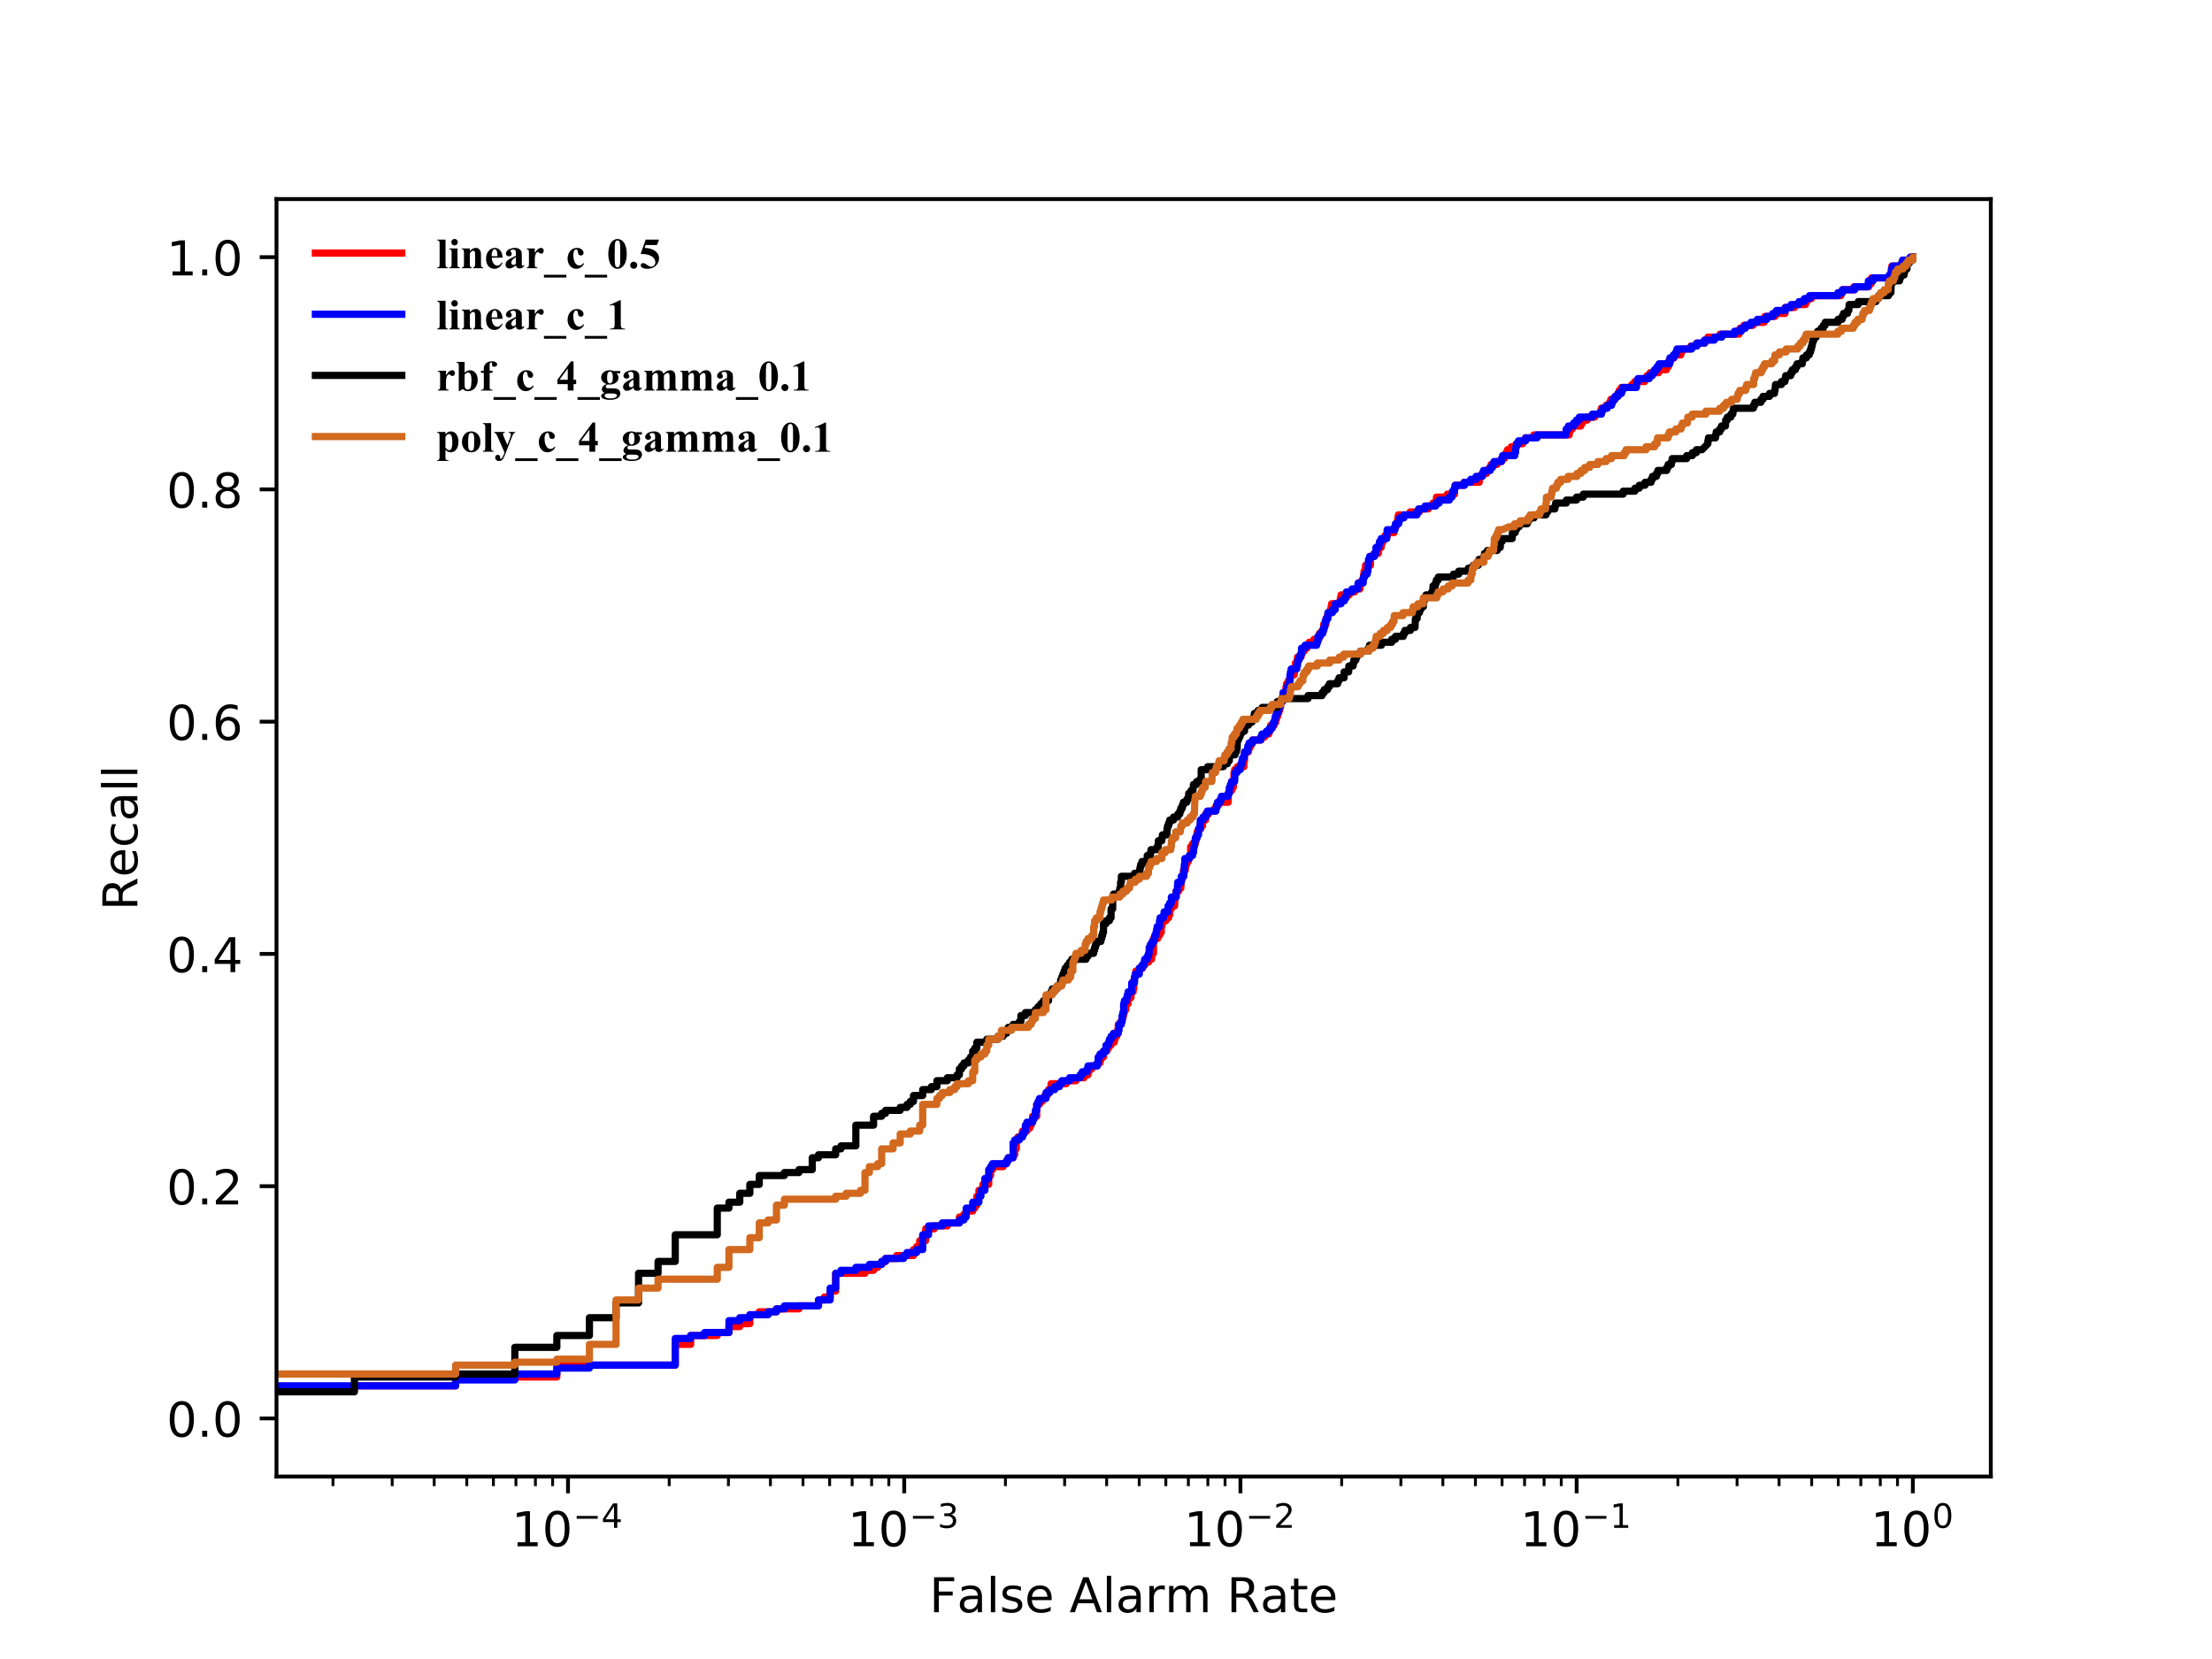 <?xml version="1.0" encoding="utf-8" standalone="no"?>
<!DOCTYPE svg PUBLIC "-//W3C//DTD SVG 1.1//EN"
  "http://www.w3.org/Graphics/SVG/1.1/DTD/svg11.dtd">
<!-- Created with matplotlib (https://matplotlib.org/) -->
<svg height="345.6pt" version="1.1" viewBox="0 0 460.8 345.6" width="460.8pt" xmlns="http://www.w3.org/2000/svg" xmlns:xlink="http://www.w3.org/1999/xlink">
 <defs>
  <style type="text/css">
*{stroke-linecap:butt;stroke-linejoin:round;}
  </style>
 </defs>
 <g id="figure_1">
  <g id="patch_1">
   <path d="M 0 345.6 
L 460.8 345.6 
L 460.8 0 
L 0 0 
z
" style="fill:#ffffff;"/>
  </g>
  <g id="axes_1">
   <g id="patch_2">
    <path d="M 57.6 307.584 
L 414.72 307.584 
L 414.72 41.472 
L 57.6 41.472 
z
" style="fill:#ffffff;"/>
   </g>
   <g id="matplotlib.axis_1">
    <g id="xtick_1">
     <g id="line2d_1">
      <defs>
       <path d="M 0 0 
L 0 3.5 
" id="m5d4cb1bfc3" style="stroke:#000000;stroke-width:0.8;"/>
      </defs>
      <g>
       <use style="stroke:#000000;stroke-width:0.8;" x="118.324" xlink:href="#m5d4cb1bfc3" y="307.584"/>
      </g>
     </g>
     <g id="text_1">
      <!-- $\mathdefault{10^{-4}}$ -->
      <defs>
       <path d="M 12.406 8.297 
L 28.516 8.297 
L 28.516 63.922 
L 10.984 60.406 
L 10.984 69.391 
L 28.422 72.906 
L 38.281 72.906 
L 38.281 8.297 
L 54.391 8.297 
L 54.391 0 
L 12.406 0 
z
" id="DejaVuSans-49"/>
       <path d="M 31.781 66.406 
Q 24.172 66.406 20.328 58.906 
Q 16.5 51.422 16.5 36.375 
Q 16.5 21.391 20.328 13.891 
Q 24.172 6.391 31.781 6.391 
Q 39.453 6.391 43.281 13.891 
Q 47.125 21.391 47.125 36.375 
Q 47.125 51.422 43.281 58.906 
Q 39.453 66.406 31.781 66.406 
z
M 31.781 74.219 
Q 44.047 74.219 50.516 64.516 
Q 56.984 54.828 56.984 36.375 
Q 56.984 17.969 50.516 8.266 
Q 44.047 -1.422 31.781 -1.422 
Q 19.531 -1.422 13.062 8.266 
Q 6.594 17.969 6.594 36.375 
Q 6.594 54.828 13.062 64.516 
Q 19.531 74.219 31.781 74.219 
z
" id="DejaVuSans-48"/>
       <path d="M 10.594 35.5 
L 73.188 35.5 
L 73.188 27.203 
L 10.594 27.203 
z
" id="DejaVuSans-8722"/>
       <path d="M 37.797 64.312 
L 12.891 25.391 
L 37.797 25.391 
z
M 35.203 72.906 
L 47.609 72.906 
L 47.609 25.391 
L 58.016 25.391 
L 58.016 17.188 
L 47.609 17.188 
L 47.609 0 
L 37.797 0 
L 37.797 17.188 
L 4.891 17.188 
L 4.891 26.703 
z
" id="DejaVuSans-52"/>
      </defs>
      <g transform="translate(106.574 322.182)scale(0.1 -0.1)">
       <use transform="translate(0 0.684)" xlink:href="#DejaVuSans-49"/>
       <use transform="translate(63.623 0.684)" xlink:href="#DejaVuSans-48"/>
       <use transform="translate(128.203 38.966)scale(0.7)" xlink:href="#DejaVuSans-8722"/>
       <use transform="translate(186.855 38.966)scale(0.7)" xlink:href="#DejaVuSans-52"/>
      </g>
     </g>
    </g>
    <g id="xtick_2">
     <g id="line2d_2">
      <g>
       <use style="stroke:#000000;stroke-width:0.8;" x="188.365" xlink:href="#m5d4cb1bfc3" y="307.584"/>
      </g>
     </g>
     <g id="text_2">
      <!-- $\mathdefault{10^{-3}}$ -->
      <defs>
       <path d="M 40.578 39.312 
Q 47.656 37.797 51.625 33 
Q 55.609 28.219 55.609 21.188 
Q 55.609 10.406 48.188 4.484 
Q 40.766 -1.422 27.094 -1.422 
Q 22.516 -1.422 17.656 -0.516 
Q 12.797 0.391 7.625 2.203 
L 7.625 11.719 
Q 11.719 9.328 16.594 8.109 
Q 21.484 6.891 26.812 6.891 
Q 36.078 6.891 40.938 10.547 
Q 45.797 14.203 45.797 21.188 
Q 45.797 27.641 41.281 31.266 
Q 36.766 34.906 28.719 34.906 
L 20.219 34.906 
L 20.219 43.016 
L 29.109 43.016 
Q 36.375 43.016 40.234 45.922 
Q 44.094 48.828 44.094 54.297 
Q 44.094 59.906 40.109 62.906 
Q 36.141 65.922 28.719 65.922 
Q 24.656 65.922 20.016 65.031 
Q 15.375 64.156 9.812 62.312 
L 9.812 71.094 
Q 15.438 72.656 20.344 73.438 
Q 25.25 74.219 29.594 74.219 
Q 40.828 74.219 47.359 69.109 
Q 53.906 64.016 53.906 55.328 
Q 53.906 49.266 50.438 45.094 
Q 46.969 40.922 40.578 39.312 
z
" id="DejaVuSans-51"/>
      </defs>
      <g transform="translate(176.615 322.182)scale(0.1 -0.1)">
       <use transform="translate(0 0.766)" xlink:href="#DejaVuSans-49"/>
       <use transform="translate(63.623 0.766)" xlink:href="#DejaVuSans-48"/>
       <use transform="translate(128.203 39.047)scale(0.7)" xlink:href="#DejaVuSans-8722"/>
       <use transform="translate(186.855 39.047)scale(0.7)" xlink:href="#DejaVuSans-51"/>
      </g>
     </g>
    </g>
    <g id="xtick_3">
     <g id="line2d_3">
      <g>
       <use style="stroke:#000000;stroke-width:0.8;" x="258.406" xlink:href="#m5d4cb1bfc3" y="307.584"/>
      </g>
     </g>
     <g id="text_3">
      <!-- $\mathdefault{10^{-2}}$ -->
      <defs>
       <path d="M 19.188 8.297 
L 53.609 8.297 
L 53.609 0 
L 7.328 0 
L 7.328 8.297 
Q 12.938 14.109 22.625 23.891 
Q 32.328 33.688 34.812 36.531 
Q 39.547 41.844 41.422 45.531 
Q 43.312 49.219 43.312 52.781 
Q 43.312 58.594 39.234 62.25 
Q 35.156 65.922 28.609 65.922 
Q 23.969 65.922 18.812 64.312 
Q 13.672 62.703 7.812 59.422 
L 7.812 69.391 
Q 13.766 71.781 18.938 73 
Q 24.125 74.219 28.422 74.219 
Q 39.75 74.219 46.484 68.547 
Q 53.219 62.891 53.219 53.422 
Q 53.219 48.922 51.531 44.891 
Q 49.859 40.875 45.406 35.406 
Q 44.188 33.984 37.641 27.219 
Q 31.109 20.453 19.188 8.297 
z
" id="DejaVuSans-50"/>
      </defs>
      <g transform="translate(246.656 322.182)scale(0.1 -0.1)">
       <use transform="translate(0 0.766)" xlink:href="#DejaVuSans-49"/>
       <use transform="translate(63.623 0.766)" xlink:href="#DejaVuSans-48"/>
       <use transform="translate(128.203 39.047)scale(0.7)" xlink:href="#DejaVuSans-8722"/>
       <use transform="translate(186.855 39.047)scale(0.7)" xlink:href="#DejaVuSans-50"/>
      </g>
     </g>
    </g>
    <g id="xtick_4">
     <g id="line2d_4">
      <g>
       <use style="stroke:#000000;stroke-width:0.8;" x="328.447" xlink:href="#m5d4cb1bfc3" y="307.584"/>
      </g>
     </g>
     <g id="text_4">
      <!-- $\mathdefault{10^{-1}}$ -->
      <g transform="translate(316.697 322.182)scale(0.1 -0.1)">
       <use transform="translate(0 0.684)" xlink:href="#DejaVuSans-49"/>
       <use transform="translate(63.623 0.684)" xlink:href="#DejaVuSans-48"/>
       <use transform="translate(128.203 38.966)scale(0.7)" xlink:href="#DejaVuSans-8722"/>
       <use transform="translate(186.855 38.966)scale(0.7)" xlink:href="#DejaVuSans-49"/>
      </g>
     </g>
    </g>
    <g id="xtick_5">
     <g id="line2d_5">
      <g>
       <use style="stroke:#000000;stroke-width:0.8;" x="398.487" xlink:href="#m5d4cb1bfc3" y="307.584"/>
      </g>
     </g>
     <g id="text_5">
      <!-- $\mathdefault{10^{0}}$ -->
      <g transform="translate(389.687 322.182)scale(0.1 -0.1)">
       <use transform="translate(0 0.766)" xlink:href="#DejaVuSans-49"/>
       <use transform="translate(63.623 0.766)" xlink:href="#DejaVuSans-48"/>
       <use transform="translate(128.203 39.047)scale(0.7)" xlink:href="#DejaVuSans-48"/>
      </g>
     </g>
    </g>
    <g id="xtick_6">
     <g id="line2d_6">
      <defs>
       <path d="M 0 0 
L 0 2 
" id="mf8a20a24bd" style="stroke:#000000;stroke-width:0.6;"/>
      </defs>
      <g>
       <use style="stroke:#000000;stroke-width:0.6;" x="69.368" xlink:href="#mf8a20a24bd" y="307.584"/>
      </g>
     </g>
    </g>
    <g id="xtick_7">
     <g id="line2d_7">
      <g>
       <use style="stroke:#000000;stroke-width:0.6;" x="81.701" xlink:href="#mf8a20a24bd" y="307.584"/>
      </g>
     </g>
    </g>
    <g id="xtick_8">
     <g id="line2d_8">
      <g>
       <use style="stroke:#000000;stroke-width:0.6;" x="90.452" xlink:href="#mf8a20a24bd" y="307.584"/>
      </g>
     </g>
    </g>
    <g id="xtick_9">
     <g id="line2d_9">
      <g>
       <use style="stroke:#000000;stroke-width:0.6;" x="97.24" xlink:href="#mf8a20a24bd" y="307.584"/>
      </g>
     </g>
    </g>
    <g id="xtick_10">
     <g id="line2d_10">
      <g>
       <use style="stroke:#000000;stroke-width:0.6;" x="102.786" xlink:href="#mf8a20a24bd" y="307.584"/>
      </g>
     </g>
    </g>
    <g id="xtick_11">
     <g id="line2d_11">
      <g>
       <use style="stroke:#000000;stroke-width:0.6;" x="107.475" xlink:href="#mf8a20a24bd" y="307.584"/>
      </g>
     </g>
    </g>
    <g id="xtick_12">
     <g id="line2d_12">
      <g>
       <use style="stroke:#000000;stroke-width:0.6;" x="111.537" xlink:href="#mf8a20a24bd" y="307.584"/>
      </g>
     </g>
    </g>
    <g id="xtick_13">
     <g id="line2d_13">
      <g>
       <use style="stroke:#000000;stroke-width:0.6;" x="115.119" xlink:href="#mf8a20a24bd" y="307.584"/>
      </g>
     </g>
    </g>
    <g id="xtick_14">
     <g id="line2d_14">
      <g>
       <use style="stroke:#000000;stroke-width:0.6;" x="139.409" xlink:href="#mf8a20a24bd" y="307.584"/>
      </g>
     </g>
    </g>
    <g id="xtick_15">
     <g id="line2d_15">
      <g>
       <use style="stroke:#000000;stroke-width:0.6;" x="151.742" xlink:href="#mf8a20a24bd" y="307.584"/>
      </g>
     </g>
    </g>
    <g id="xtick_16">
     <g id="line2d_16">
      <g>
       <use style="stroke:#000000;stroke-width:0.6;" x="160.493" xlink:href="#mf8a20a24bd" y="307.584"/>
      </g>
     </g>
    </g>
    <g id="xtick_17">
     <g id="line2d_17">
      <g>
       <use style="stroke:#000000;stroke-width:0.6;" x="167.281" xlink:href="#mf8a20a24bd" y="307.584"/>
      </g>
     </g>
    </g>
    <g id="xtick_18">
     <g id="line2d_18">
      <g>
       <use style="stroke:#000000;stroke-width:0.6;" x="172.827" xlink:href="#mf8a20a24bd" y="307.584"/>
      </g>
     </g>
    </g>
    <g id="xtick_19">
     <g id="line2d_19">
      <g>
       <use style="stroke:#000000;stroke-width:0.6;" x="177.516" xlink:href="#mf8a20a24bd" y="307.584"/>
      </g>
     </g>
    </g>
    <g id="xtick_20">
     <g id="line2d_20">
      <g>
       <use style="stroke:#000000;stroke-width:0.6;" x="181.577" xlink:href="#mf8a20a24bd" y="307.584"/>
      </g>
     </g>
    </g>
    <g id="xtick_21">
     <g id="line2d_21">
      <g>
       <use style="stroke:#000000;stroke-width:0.6;" x="185.16" xlink:href="#mf8a20a24bd" y="307.584"/>
      </g>
     </g>
    </g>
    <g id="xtick_22">
     <g id="line2d_22">
      <g>
       <use style="stroke:#000000;stroke-width:0.6;" x="209.449" xlink:href="#mf8a20a24bd" y="307.584"/>
      </g>
     </g>
    </g>
    <g id="xtick_23">
     <g id="line2d_23">
      <g>
       <use style="stroke:#000000;stroke-width:0.6;" x="221.783" xlink:href="#mf8a20a24bd" y="307.584"/>
      </g>
     </g>
    </g>
    <g id="xtick_24">
     <g id="line2d_24">
      <g>
       <use style="stroke:#000000;stroke-width:0.6;" x="230.534" xlink:href="#mf8a20a24bd" y="307.584"/>
      </g>
     </g>
    </g>
    <g id="xtick_25">
     <g id="line2d_25">
      <g>
       <use style="stroke:#000000;stroke-width:0.6;" x="237.321" xlink:href="#mf8a20a24bd" y="307.584"/>
      </g>
     </g>
    </g>
    <g id="xtick_26">
     <g id="line2d_26">
      <g>
       <use style="stroke:#000000;stroke-width:0.6;" x="242.867" xlink:href="#mf8a20a24bd" y="307.584"/>
      </g>
     </g>
    </g>
    <g id="xtick_27">
     <g id="line2d_27">
      <g>
       <use style="stroke:#000000;stroke-width:0.6;" x="247.556" xlink:href="#mf8a20a24bd" y="307.584"/>
      </g>
     </g>
    </g>
    <g id="xtick_28">
     <g id="line2d_28">
      <g>
       <use style="stroke:#000000;stroke-width:0.6;" x="251.618" xlink:href="#mf8a20a24bd" y="307.584"/>
      </g>
     </g>
    </g>
    <g id="xtick_29">
     <g id="line2d_29">
      <g>
       <use style="stroke:#000000;stroke-width:0.6;" x="255.201" xlink:href="#mf8a20a24bd" y="307.584"/>
      </g>
     </g>
    </g>
    <g id="xtick_30">
     <g id="line2d_30">
      <g>
       <use style="stroke:#000000;stroke-width:0.6;" x="279.49" xlink:href="#mf8a20a24bd" y="307.584"/>
      </g>
     </g>
    </g>
    <g id="xtick_31">
     <g id="line2d_31">
      <g>
       <use style="stroke:#000000;stroke-width:0.6;" x="291.824" xlink:href="#mf8a20a24bd" y="307.584"/>
      </g>
     </g>
    </g>
    <g id="xtick_32">
     <g id="line2d_32">
      <g>
       <use style="stroke:#000000;stroke-width:0.6;" x="300.574" xlink:href="#mf8a20a24bd" y="307.584"/>
      </g>
     </g>
    </g>
    <g id="xtick_33">
     <g id="line2d_33">
      <g>
       <use style="stroke:#000000;stroke-width:0.6;" x="307.362" xlink:href="#mf8a20a24bd" y="307.584"/>
      </g>
     </g>
    </g>
    <g id="xtick_34">
     <g id="line2d_34">
      <g>
       <use style="stroke:#000000;stroke-width:0.6;" x="312.908" xlink:href="#mf8a20a24bd" y="307.584"/>
      </g>
     </g>
    </g>
    <g id="xtick_35">
     <g id="line2d_35">
      <g>
       <use style="stroke:#000000;stroke-width:0.6;" x="317.597" xlink:href="#mf8a20a24bd" y="307.584"/>
      </g>
     </g>
    </g>
    <g id="xtick_36">
     <g id="line2d_36">
      <g>
       <use style="stroke:#000000;stroke-width:0.6;" x="321.659" xlink:href="#mf8a20a24bd" y="307.584"/>
      </g>
     </g>
    </g>
    <g id="xtick_37">
     <g id="line2d_37">
      <g>
       <use style="stroke:#000000;stroke-width:0.6;" x="325.242" xlink:href="#mf8a20a24bd" y="307.584"/>
      </g>
     </g>
    </g>
    <g id="xtick_38">
     <g id="line2d_38">
      <g>
       <use style="stroke:#000000;stroke-width:0.6;" x="349.531" xlink:href="#mf8a20a24bd" y="307.584"/>
      </g>
     </g>
    </g>
    <g id="xtick_39">
     <g id="line2d_39">
      <g>
       <use style="stroke:#000000;stroke-width:0.6;" x="361.864" xlink:href="#mf8a20a24bd" y="307.584"/>
      </g>
     </g>
    </g>
    <g id="xtick_40">
     <g id="line2d_40">
      <g>
       <use style="stroke:#000000;stroke-width:0.6;" x="370.615" xlink:href="#mf8a20a24bd" y="307.584"/>
      </g>
     </g>
    </g>
    <g id="xtick_41">
     <g id="line2d_41">
      <g>
       <use style="stroke:#000000;stroke-width:0.6;" x="377.403" xlink:href="#mf8a20a24bd" y="307.584"/>
      </g>
     </g>
    </g>
    <g id="xtick_42">
     <g id="line2d_42">
      <g>
       <use style="stroke:#000000;stroke-width:0.6;" x="382.949" xlink:href="#mf8a20a24bd" y="307.584"/>
      </g>
     </g>
    </g>
    <g id="xtick_43">
     <g id="line2d_43">
      <g>
       <use style="stroke:#000000;stroke-width:0.6;" x="387.638" xlink:href="#mf8a20a24bd" y="307.584"/>
      </g>
     </g>
    </g>
    <g id="xtick_44">
     <g id="line2d_44">
      <g>
       <use style="stroke:#000000;stroke-width:0.6;" x="391.7" xlink:href="#mf8a20a24bd" y="307.584"/>
      </g>
     </g>
    </g>
    <g id="xtick_45">
     <g id="line2d_45">
      <g>
       <use style="stroke:#000000;stroke-width:0.6;" x="395.282" xlink:href="#mf8a20a24bd" y="307.584"/>
      </g>
     </g>
    </g>
    <g id="text_6">
     <!-- False Alarm Rate -->
     <defs>
      <path d="M 9.812 72.906 
L 51.703 72.906 
L 51.703 64.594 
L 19.672 64.594 
L 19.672 43.109 
L 48.578 43.109 
L 48.578 34.812 
L 19.672 34.812 
L 19.672 0 
L 9.812 0 
z
" id="DejaVuSans-70"/>
      <path d="M 34.281 27.484 
Q 23.391 27.484 19.188 25 
Q 14.984 22.516 14.984 16.5 
Q 14.984 11.719 18.141 8.906 
Q 21.297 6.109 26.703 6.109 
Q 34.188 6.109 38.703 11.406 
Q 43.219 16.703 43.219 25.484 
L 43.219 27.484 
z
M 52.203 31.203 
L 52.203 0 
L 43.219 0 
L 43.219 8.297 
Q 40.141 3.328 35.547 0.953 
Q 30.953 -1.422 24.312 -1.422 
Q 15.922 -1.422 10.953 3.297 
Q 6 8.016 6 15.922 
Q 6 25.141 12.172 29.828 
Q 18.359 34.516 30.609 34.516 
L 43.219 34.516 
L 43.219 35.406 
Q 43.219 41.609 39.141 45 
Q 35.062 48.391 27.688 48.391 
Q 23 48.391 18.547 47.266 
Q 14.109 46.141 10.016 43.891 
L 10.016 52.203 
Q 14.938 54.109 19.578 55.047 
Q 24.219 56 28.609 56 
Q 40.484 56 46.344 49.844 
Q 52.203 43.703 52.203 31.203 
z
" id="DejaVuSans-97"/>
      <path d="M 9.422 75.984 
L 18.406 75.984 
L 18.406 0 
L 9.422 0 
z
" id="DejaVuSans-108"/>
      <path d="M 44.281 53.078 
L 44.281 44.578 
Q 40.484 46.531 36.375 47.5 
Q 32.281 48.484 27.875 48.484 
Q 21.188 48.484 17.844 46.438 
Q 14.5 44.391 14.5 40.281 
Q 14.5 37.156 16.891 35.375 
Q 19.281 33.594 26.516 31.984 
L 29.594 31.297 
Q 39.156 29.25 43.188 25.516 
Q 47.219 21.781 47.219 15.094 
Q 47.219 7.469 41.188 3.016 
Q 35.156 -1.422 24.609 -1.422 
Q 20.219 -1.422 15.453 -0.562 
Q 10.688 0.297 5.422 2 
L 5.422 11.281 
Q 10.406 8.688 15.234 7.391 
Q 20.062 6.109 24.812 6.109 
Q 31.156 6.109 34.562 8.281 
Q 37.984 10.453 37.984 14.406 
Q 37.984 18.062 35.516 20.016 
Q 33.062 21.969 24.703 23.781 
L 21.578 24.516 
Q 13.234 26.266 9.516 29.906 
Q 5.812 33.547 5.812 39.891 
Q 5.812 47.609 11.281 51.797 
Q 16.75 56 26.812 56 
Q 31.781 56 36.172 55.266 
Q 40.578 54.547 44.281 53.078 
z
" id="DejaVuSans-115"/>
      <path d="M 56.203 29.594 
L 56.203 25.203 
L 14.891 25.203 
Q 15.484 15.922 20.484 11.062 
Q 25.484 6.203 34.422 6.203 
Q 39.594 6.203 44.453 7.469 
Q 49.312 8.734 54.109 11.281 
L 54.109 2.781 
Q 49.266 0.734 44.188 -0.344 
Q 39.109 -1.422 33.891 -1.422 
Q 20.797 -1.422 13.156 6.188 
Q 5.516 13.812 5.516 26.812 
Q 5.516 40.234 12.766 48.109 
Q 20.016 56 32.328 56 
Q 43.359 56 49.781 48.891 
Q 56.203 41.797 56.203 29.594 
z
M 47.219 32.234 
Q 47.125 39.594 43.094 43.984 
Q 39.062 48.391 32.422 48.391 
Q 24.906 48.391 20.391 44.141 
Q 15.875 39.891 15.188 32.172 
z
" id="DejaVuSans-101"/>
      <path id="DejaVuSans-32"/>
      <path d="M 34.188 63.188 
L 20.797 26.906 
L 47.609 26.906 
z
M 28.609 72.906 
L 39.797 72.906 
L 67.578 0 
L 57.328 0 
L 50.688 18.703 
L 17.828 18.703 
L 11.188 0 
L 0.781 0 
z
" id="DejaVuSans-65"/>
      <path d="M 41.109 46.297 
Q 39.594 47.172 37.812 47.578 
Q 36.031 48 33.891 48 
Q 26.266 48 22.188 43.047 
Q 18.109 38.094 18.109 28.812 
L 18.109 0 
L 9.078 0 
L 9.078 54.688 
L 18.109 54.688 
L 18.109 46.188 
Q 20.953 51.172 25.484 53.578 
Q 30.031 56 36.531 56 
Q 37.453 56 38.578 55.875 
Q 39.703 55.766 41.062 55.516 
z
" id="DejaVuSans-114"/>
      <path d="M 52 44.188 
Q 55.375 50.25 60.062 53.125 
Q 64.75 56 71.094 56 
Q 79.641 56 84.281 50.016 
Q 88.922 44.047 88.922 33.016 
L 88.922 0 
L 79.891 0 
L 79.891 32.719 
Q 79.891 40.578 77.094 44.375 
Q 74.312 48.188 68.609 48.188 
Q 61.625 48.188 57.562 43.547 
Q 53.516 38.922 53.516 30.906 
L 53.516 0 
L 44.484 0 
L 44.484 32.719 
Q 44.484 40.625 41.703 44.406 
Q 38.922 48.188 33.109 48.188 
Q 26.219 48.188 22.156 43.531 
Q 18.109 38.875 18.109 30.906 
L 18.109 0 
L 9.078 0 
L 9.078 54.688 
L 18.109 54.688 
L 18.109 46.188 
Q 21.188 51.219 25.484 53.609 
Q 29.781 56 35.688 56 
Q 41.656 56 45.828 52.969 
Q 50 49.953 52 44.188 
z
" id="DejaVuSans-109"/>
      <path d="M 44.391 34.188 
Q 47.562 33.109 50.562 29.594 
Q 53.562 26.078 56.594 19.922 
L 66.609 0 
L 56 0 
L 46.688 18.703 
Q 43.062 26.031 39.672 28.422 
Q 36.281 30.812 30.422 30.812 
L 19.672 30.812 
L 19.672 0 
L 9.812 0 
L 9.812 72.906 
L 32.078 72.906 
Q 44.578 72.906 50.734 67.672 
Q 56.891 62.453 56.891 51.906 
Q 56.891 45.016 53.688 40.469 
Q 50.484 35.938 44.391 34.188 
z
M 19.672 64.797 
L 19.672 38.922 
L 32.078 38.922 
Q 39.203 38.922 42.844 42.219 
Q 46.484 45.516 46.484 51.906 
Q 46.484 58.297 42.844 61.547 
Q 39.203 64.797 32.078 64.797 
z
" id="DejaVuSans-82"/>
      <path d="M 18.312 70.219 
L 18.312 54.688 
L 36.812 54.688 
L 36.812 47.703 
L 18.312 47.703 
L 18.312 18.016 
Q 18.312 11.328 20.141 9.422 
Q 21.969 7.516 27.594 7.516 
L 36.812 7.516 
L 36.812 0 
L 27.594 0 
Q 17.188 0 13.234 3.875 
Q 9.281 7.766 9.281 18.016 
L 9.281 47.703 
L 2.688 47.703 
L 2.688 54.688 
L 9.281 54.688 
L 9.281 70.219 
z
" id="DejaVuSans-116"/>
     </defs>
     <g transform="translate(193.607 335.861)scale(0.1 -0.1)">
      <use xlink:href="#DejaVuSans-70"/>
      <use x="57.379" xlink:href="#DejaVuSans-97"/>
      <use x="118.658" xlink:href="#DejaVuSans-108"/>
      <use x="146.441" xlink:href="#DejaVuSans-115"/>
      <use x="198.541" xlink:href="#DejaVuSans-101"/>
      <use x="260.064" xlink:href="#DejaVuSans-32"/>
      <use x="291.852" xlink:href="#DejaVuSans-65"/>
      <use x="360.26" xlink:href="#DejaVuSans-108"/>
      <use x="388.043" xlink:href="#DejaVuSans-97"/>
      <use x="449.322" xlink:href="#DejaVuSans-114"/>
      <use x="490.42" xlink:href="#DejaVuSans-109"/>
      <use x="587.832" xlink:href="#DejaVuSans-32"/>
      <use x="619.619" xlink:href="#DejaVuSans-82"/>
      <use x="689.07" xlink:href="#DejaVuSans-97"/>
      <use x="750.35" xlink:href="#DejaVuSans-116"/>
      <use x="789.559" xlink:href="#DejaVuSans-101"/>
     </g>
    </g>
   </g>
   <g id="matplotlib.axis_2">
    <g id="ytick_1">
     <g id="line2d_46">
      <defs>
       <path d="M 0 0 
L -3.5 0 
" id="m8644dff292" style="stroke:#000000;stroke-width:0.8;"/>
      </defs>
      <g>
       <use style="stroke:#000000;stroke-width:0.8;" x="57.6" xlink:href="#m8644dff292" y="295.488"/>
      </g>
     </g>
     <g id="text_7">
      <!-- 0.0 -->
      <defs>
       <path d="M 10.688 12.406 
L 21 12.406 
L 21 0 
L 10.688 0 
z
" id="DejaVuSans-46"/>
      </defs>
      <g transform="translate(34.697 299.287)scale(0.1 -0.1)">
       <use xlink:href="#DejaVuSans-48"/>
       <use x="63.623" xlink:href="#DejaVuSans-46"/>
       <use x="95.41" xlink:href="#DejaVuSans-48"/>
      </g>
     </g>
    </g>
    <g id="ytick_2">
     <g id="line2d_47">
      <g>
       <use style="stroke:#000000;stroke-width:0.8;" x="57.6" xlink:href="#m8644dff292" y="247.104"/>
      </g>
     </g>
     <g id="text_8">
      <!-- 0.2 -->
      <g transform="translate(34.697 250.903)scale(0.1 -0.1)">
       <use xlink:href="#DejaVuSans-48"/>
       <use x="63.623" xlink:href="#DejaVuSans-46"/>
       <use x="95.41" xlink:href="#DejaVuSans-50"/>
      </g>
     </g>
    </g>
    <g id="ytick_3">
     <g id="line2d_48">
      <g>
       <use style="stroke:#000000;stroke-width:0.8;" x="57.6" xlink:href="#m8644dff292" y="198.72"/>
      </g>
     </g>
     <g id="text_9">
      <!-- 0.4 -->
      <g transform="translate(34.697 202.519)scale(0.1 -0.1)">
       <use xlink:href="#DejaVuSans-48"/>
       <use x="63.623" xlink:href="#DejaVuSans-46"/>
       <use x="95.41" xlink:href="#DejaVuSans-52"/>
      </g>
     </g>
    </g>
    <g id="ytick_4">
     <g id="line2d_49">
      <g>
       <use style="stroke:#000000;stroke-width:0.8;" x="57.6" xlink:href="#m8644dff292" y="150.336"/>
      </g>
     </g>
     <g id="text_10">
      <!-- 0.6 -->
      <defs>
       <path d="M 33.016 40.375 
Q 26.375 40.375 22.484 35.828 
Q 18.609 31.297 18.609 23.391 
Q 18.609 15.531 22.484 10.953 
Q 26.375 6.391 33.016 6.391 
Q 39.656 6.391 43.531 10.953 
Q 47.406 15.531 47.406 23.391 
Q 47.406 31.297 43.531 35.828 
Q 39.656 40.375 33.016 40.375 
z
M 52.594 71.297 
L 52.594 62.312 
Q 48.875 64.062 45.094 64.984 
Q 41.312 65.922 37.594 65.922 
Q 27.828 65.922 22.672 59.328 
Q 17.531 52.734 16.797 39.406 
Q 19.672 43.656 24.016 45.922 
Q 28.375 48.188 33.594 48.188 
Q 44.578 48.188 50.953 41.516 
Q 57.328 34.859 57.328 23.391 
Q 57.328 12.156 50.688 5.359 
Q 44.047 -1.422 33.016 -1.422 
Q 20.359 -1.422 13.672 8.266 
Q 6.984 17.969 6.984 36.375 
Q 6.984 53.656 15.188 63.938 
Q 23.391 74.219 37.203 74.219 
Q 40.922 74.219 44.703 73.484 
Q 48.484 72.75 52.594 71.297 
z
" id="DejaVuSans-54"/>
      </defs>
      <g transform="translate(34.697 154.135)scale(0.1 -0.1)">
       <use xlink:href="#DejaVuSans-48"/>
       <use x="63.623" xlink:href="#DejaVuSans-46"/>
       <use x="95.41" xlink:href="#DejaVuSans-54"/>
      </g>
     </g>
    </g>
    <g id="ytick_5">
     <g id="line2d_50">
      <g>
       <use style="stroke:#000000;stroke-width:0.8;" x="57.6" xlink:href="#m8644dff292" y="101.952"/>
      </g>
     </g>
     <g id="text_11">
      <!-- 0.8 -->
      <defs>
       <path d="M 31.781 34.625 
Q 24.75 34.625 20.719 30.859 
Q 16.703 27.094 16.703 20.516 
Q 16.703 13.922 20.719 10.156 
Q 24.75 6.391 31.781 6.391 
Q 38.812 6.391 42.859 10.172 
Q 46.922 13.969 46.922 20.516 
Q 46.922 27.094 42.891 30.859 
Q 38.875 34.625 31.781 34.625 
z
M 21.922 38.812 
Q 15.578 40.375 12.031 44.719 
Q 8.5 49.078 8.5 55.328 
Q 8.5 64.062 14.719 69.141 
Q 20.953 74.219 31.781 74.219 
Q 42.672 74.219 48.875 69.141 
Q 55.078 64.062 55.078 55.328 
Q 55.078 49.078 51.531 44.719 
Q 48 40.375 41.703 38.812 
Q 48.828 37.156 52.797 32.312 
Q 56.781 27.484 56.781 20.516 
Q 56.781 9.906 50.312 4.234 
Q 43.844 -1.422 31.781 -1.422 
Q 19.734 -1.422 13.25 4.234 
Q 6.781 9.906 6.781 20.516 
Q 6.781 27.484 10.781 32.312 
Q 14.797 37.156 21.922 38.812 
z
M 18.312 54.391 
Q 18.312 48.734 21.844 45.562 
Q 25.391 42.391 31.781 42.391 
Q 38.141 42.391 41.719 45.562 
Q 45.312 48.734 45.312 54.391 
Q 45.312 60.062 41.719 63.234 
Q 38.141 66.406 31.781 66.406 
Q 25.391 66.406 21.844 63.234 
Q 18.312 60.062 18.312 54.391 
z
" id="DejaVuSans-56"/>
      </defs>
      <g transform="translate(34.697 105.751)scale(0.1 -0.1)">
       <use xlink:href="#DejaVuSans-48"/>
       <use x="63.623" xlink:href="#DejaVuSans-46"/>
       <use x="95.41" xlink:href="#DejaVuSans-56"/>
      </g>
     </g>
    </g>
    <g id="ytick_6">
     <g id="line2d_51">
      <g>
       <use style="stroke:#000000;stroke-width:0.8;" x="57.6" xlink:href="#m8644dff292" y="53.568"/>
      </g>
     </g>
     <g id="text_12">
      <!-- 1.0 -->
      <g transform="translate(34.697 57.367)scale(0.1 -0.1)">
       <use xlink:href="#DejaVuSans-49"/>
       <use x="63.623" xlink:href="#DejaVuSans-46"/>
       <use x="95.41" xlink:href="#DejaVuSans-48"/>
      </g>
     </g>
    </g>
    <g id="text_13">
     <!-- Recall -->
     <defs>
      <path d="M 48.781 52.594 
L 48.781 44.188 
Q 44.969 46.297 41.141 47.344 
Q 37.312 48.391 33.406 48.391 
Q 24.656 48.391 19.812 42.844 
Q 14.984 37.312 14.984 27.297 
Q 14.984 17.281 19.812 11.734 
Q 24.656 6.203 33.406 6.203 
Q 37.312 6.203 41.141 7.25 
Q 44.969 8.297 48.781 10.406 
L 48.781 2.094 
Q 45.016 0.344 40.984 -0.531 
Q 36.969 -1.422 32.422 -1.422 
Q 20.062 -1.422 12.781 6.344 
Q 5.516 14.109 5.516 27.297 
Q 5.516 40.672 12.859 48.328 
Q 20.219 56 33.016 56 
Q 37.156 56 41.109 55.141 
Q 45.062 54.297 48.781 52.594 
z
" id="DejaVuSans-99"/>
     </defs>
     <g transform="translate(28.617 189.667)rotate(-90)scale(0.1 -0.1)">
      <use xlink:href="#DejaVuSans-82"/>
      <use x="69.42" xlink:href="#DejaVuSans-101"/>
      <use x="130.943" xlink:href="#DejaVuSans-99"/>
      <use x="185.924" xlink:href="#DejaVuSans-97"/>
      <use x="247.203" xlink:href="#DejaVuSans-108"/>
      <use x="274.986" xlink:href="#DejaVuSans-108"/>
     </g>
    </g>
   </g>
   <g id="line2d_52">
    <path clip-path="url(#p4e83a19a0f)" d="M -1 289.317 
L 73.833 289.317 
L 73.833 288.699 
L 94.917 288.699 
L 94.917 286.848 
L 116.001 286.848 
L 116.001 284.379 
L 140.669 284.379 
L 140.669 280.059 
L 143.873 280.059 
L 143.873 278.208 
L 149.419 278.208 
L 149.419 277.591 
L 151.854 277.591 
L 151.854 276.357 
L 154.108 276.357 
L 154.108 275.739 
L 156.207 275.739 
L 156.207 273.888 
L 158.17 273.888 
L 158.17 273.271 
L 161.753 273.271 
L 161.753 272.654 
L 166.442 272.654 
L 166.442 272.037 
L 170.504 272.037 
L 170.504 270.802 
L 171.746 270.802 
L 171.746 270.185 
L 172.939 270.185 
L 172.939 268.951 
L 174.087 268.951 
L 174.087 265.248 
L 180.191 265.248 
L 180.191 264.631 
L 181.98 264.631 
L 181.98 264.014 
L 182.837 264.014 
L 182.837 263.397 
L 183.671 263.397 
L 183.671 262.779 
L 184.482 262.779 
L 184.482 262.162 
L 186.793 262.162 
L 186.793 261.545 
L 190.294 261.545 
L 190.294 260.311 
L 190.948 260.311 
L 190.948 259.694 
L 191.588 259.694 
L 191.588 258.459 
L 192.83 258.459 
L 192.83 255.991 
L 194.602 255.991 
L 194.602 255.374 
L 197.345 255.374 
L 197.345 254.757 
L 199.86 254.757 
L 199.86 253.522 
L 200.811 253.522 
L 200.811 252.905 
L 201.275 252.905 
L 201.275 252.288 
L 202.627 252.288 
L 202.627 251.671 
L 203.065 251.671 
L 203.065 251.054 
L 203.496 251.054 
L 203.496 249.202 
L 203.922 249.202 
L 203.922 247.968 
L 204.755 247.968 
L 204.755 246.734 
L 205.964 246.734 
L 205.964 244.882 
L 206.356 244.882 
L 206.356 243.648 
L 206.744 243.648 
L 206.744 243.031 
L 208.971 243.031 
L 208.971 242.414 
L 209.678 242.414 
L 209.678 241.797 
L 210.026 241.797 
L 210.026 241.179 
L 211.045 241.179 
L 211.045 240.562 
L 211.378 240.562 
L 211.378 239.328 
L 211.707 239.328 
L 211.707 237.477 
L 212.032 237.477 
L 212.032 236.859 
L 212.988 236.859 
L 212.988 235.625 
L 213.914 235.625 
L 213.914 235.008 
L 214.517 235.008 
L 214.517 234.391 
L 214.813 234.391 
L 214.813 233.774 
L 215.107 233.774 
L 215.107 232.539 
L 215.972 232.539 
L 215.972 230.071 
L 216.536 230.071 
L 216.536 229.454 
L 217.089 229.454 
L 217.089 228.837 
L 217.632 228.837 
L 217.632 228.219 
L 218.166 228.219 
L 218.166 227.602 
L 218.429 227.602 
L 218.429 226.985 
L 218.949 226.985 
L 218.949 225.751 
L 222.128 225.751 
L 222.128 225.134 
L 224.149 225.134 
L 224.149 224.517 
L 225.84 224.517 
L 225.84 223.899 
L 226.651 223.899 
L 226.651 223.282 
L 226.85 223.282 
L 226.85 222.665 
L 227.441 222.665 
L 227.441 222.048 
L 228.589 222.048 
L 228.589 221.431 
L 229.147 221.431 
L 229.147 220.814 
L 229.331 220.814 
L 229.331 220.197 
L 229.876 220.197 
L 229.876 218.962 
L 230.587 218.962 
L 230.587 218.345 
L 230.937 218.345 
L 230.937 217.728 
L 231.454 217.728 
L 231.454 217.111 
L 232.13 217.111 
L 232.13 216.494 
L 232.297 216.494 
L 232.297 215.877 
L 232.627 215.877 
L 232.627 215.259 
L 232.791 215.259 
L 232.791 214.642 
L 232.954 214.642 
L 232.954 213.408 
L 233.438 213.408 
L 233.438 212.791 
L 233.757 212.791 
L 233.757 212.174 
L 233.915 212.174 
L 233.915 211.557 
L 234.072 211.557 
L 234.072 210.939 
L 234.229 210.939 
L 234.229 210.322 
L 234.539 210.322 
L 234.539 209.088 
L 234.999 209.088 
L 234.999 207.854 
L 235.601 207.854 
L 235.601 206.619 
L 236.045 206.619 
L 236.045 206.002 
L 236.192 206.002 
L 236.192 204.151 
L 236.338 204.151 
L 236.338 203.534 
L 236.483 203.534 
L 236.483 202.917 
L 236.627 202.917 
L 236.627 202.299 
L 237.34 202.299 
L 237.34 201.682 
L 238.036 201.682 
L 238.036 201.065 
L 238.446 201.065 
L 238.446 200.448 
L 239.25 200.448 
L 239.25 199.831 
L 239.904 199.831 
L 239.904 198.597 
L 240.29 198.597 
L 240.29 195.511 
L 241.172 195.511 
L 241.172 194.894 
L 241.542 194.894 
L 241.542 194.277 
L 241.908 194.277 
L 241.908 193.042 
L 242.029 193.042 
L 242.029 192.425 
L 242.149 192.425 
L 242.149 191.808 
L 242.862 191.808 
L 242.862 191.191 
L 243.444 191.191 
L 243.444 190.574 
L 243.673 190.574 
L 243.673 189.339 
L 244.014 189.339 
L 244.014 188.722 
L 244.685 188.722 
L 244.796 186.871 
L 245.016 186.871 
L 245.016 185.637 
L 245.558 185.637 
L 245.558 185.019 
L 245.985 185.019 
L 246.09 183.168 
L 246.301 183.168 
L 246.301 182.551 
L 246.51 182.551 
L 246.51 181.317 
L 246.924 181.317 
L 247.026 180.082 
L 247.231 180.082 
L 247.231 179.465 
L 247.534 179.465 
L 247.534 178.848 
L 247.835 178.848 
L 247.835 178.231 
L 248.034 178.231 
L 248.034 176.379 
L 248.428 176.379 
L 248.428 175.762 
L 249.009 175.762 
L 249.009 175.145 
L 249.2 175.145 
L 249.295 173.911 
L 249.39 173.911 
L 249.39 173.294 
L 249.673 173.294 
L 249.673 172.677 
L 250.139 172.677 
L 250.139 172.059 
L 250.507 172.059 
L 250.507 170.825 
L 251.139 170.825 
L 251.139 169.591 
L 251.759 169.591 
L 251.759 168.974 
L 253.047 168.974 
L 253.047 168.357 
L 253.381 168.357 
L 253.381 167.739 
L 253.876 167.739 
L 253.876 167.122 
L 255.854 167.122 
L 255.854 165.271 
L 256.083 165.271 
L 256.083 164.654 
L 256.611 164.654 
L 256.611 164.037 
L 256.908 164.037 
L 256.982 162.802 
L 257.056 162.802 
L 257.056 160.951 
L 257.203 160.951 
L 257.203 160.334 
L 257.784 160.334 
L 257.784 159.717 
L 259.12 159.717 
L 259.12 158.482 
L 259.257 158.482 
L 259.257 156.631 
L 260.069 156.631 
L 260.069 156.014 
L 260.268 156.014 
L 260.268 155.397 
L 260.598 155.397 
L 260.598 154.779 
L 260.924 154.779 
L 260.924 154.162 
L 262.688 154.162 
L 262.688 153.545 
L 263.413 153.545 
L 263.413 152.928 
L 264.297 152.928 
L 264.297 152.311 
L 264.586 152.311 
L 264.586 151.694 
L 264.7 151.694 
L 264.7 151.077 
L 265.436 151.077 
L 265.436 150.459 
L 265.77 150.459 
L 265.77 149.842 
L 265.935 149.842 
L 265.935 149.225 
L 266.155 149.225 
L 266.155 148.608 
L 266.372 148.608 
L 266.372 147.991 
L 266.588 147.991 
L 266.588 147.374 
L 266.749 147.374 
L 266.856 146.139 
L 267.175 146.139 
L 267.175 145.522 
L 267.333 145.522 
L 267.333 144.905 
L 267.594 144.905 
L 267.594 144.288 
L 267.854 144.288 
L 267.905 143.054 
L 268.008 143.054 
L 268.008 142.437 
L 268.366 142.437 
L 268.366 141.819 
L 268.769 141.819 
L 268.869 140.585 
L 269.61 140.585 
L 269.707 139.351 
L 269.804 139.351 
L 269.852 138.117 
L 270.189 138.117 
L 270.285 136.882 
L 271.038 136.882 
L 271.038 136.265 
L 271.223 136.265 
L 271.223 135.648 
L 271.682 135.648 
L 271.682 135.031 
L 272.269 135.031 
L 272.269 134.414 
L 272.712 134.414 
L 272.712 133.797 
L 273.708 133.797 
L 273.708 133.179 
L 274.755 133.179 
L 274.755 132.562 
L 274.878 132.562 
L 274.878 131.945 
L 275.406 131.945 
L 275.406 131.328 
L 275.727 131.328 
L 275.727 130.094 
L 276.202 130.094 
L 276.241 128.859 
L 276.514 128.859 
L 276.514 128.242 
L 276.708 128.242 
L 276.708 127.625 
L 277.129 127.625 
L 277.129 127.008 
L 277.281 127.008 
L 277.281 126.391 
L 277.395 126.391 
L 277.395 125.774 
L 279.083 125.774 
L 279.083 125.157 
L 279.225 125.157 
L 279.225 124.539 
L 279.367 124.539 
L 279.367 123.922 
L 281.086 123.922 
L 281.086 123.305 
L 282.202 123.305 
L 282.202 122.688 
L 283.309 122.688 
L 283.309 121.454 
L 283.711 121.454 
L 283.711 120.837 
L 283.985 120.837 
L 284.076 119.602 
L 284.167 119.602 
L 284.167 118.985 
L 284.408 118.985 
L 284.468 117.751 
L 285.497 117.751 
L 285.497 115.899 
L 286.24 115.899 
L 286.24 115.282 
L 287.129 115.282 
L 287.157 114.048 
L 287.726 114.048 
L 287.726 113.431 
L 287.861 113.431 
L 287.861 112.814 
L 288.127 112.814 
L 288.127 112.197 
L 288.522 112.197 
L 288.522 111.579 
L 289.015 111.579 
L 289.015 110.962 
L 290.4 110.962 
L 290.4 110.345 
L 290.523 110.345 
L 290.523 109.728 
L 290.84 109.728 
L 290.84 109.111 
L 291.154 109.111 
L 291.178 107.877 
L 291.297 107.877 
L 291.297 107.259 
L 293.752 107.259 
L 293.752 106.642 
L 295.674 106.642 
L 295.674 106.025 
L 297.54 106.025 
L 297.54 105.408 
L 298.517 105.408 
L 298.517 104.791 
L 299.169 104.791 
L 299.243 103.557 
L 301.495 103.557 
L 301.495 102.939 
L 302.995 102.939 
L 303.011 101.705 
L 303.109 101.705 
L 303.109 101.088 
L 304.948 101.088 
L 304.948 100.471 
L 308.145 100.471 
L 308.2 99.237 
L 308.757 99.237 
L 308.757 98.619 
L 309.685 98.619 
L 309.685 98.002 
L 310.305 98.002 
L 310.305 97.385 
L 310.623 97.385 
L 310.623 96.768 
L 311.851 96.768 
L 311.851 96.151 
L 312.797 96.151 
L 312.797 95.534 
L 313.369 95.534 
L 313.369 94.917 
L 313.726 94.917 
L 313.726 94.299 
L 314.033 94.299 
L 314.033 93.682 
L 314.837 93.682 
L 314.837 93.065 
L 315.834 93.065 
L 315.834 92.448 
L 317.18 92.448 
L 317.18 91.831 
L 317.746 91.831 
L 317.746 91.214 
L 319.535 91.214 
L 319.535 90.597 
L 326.897 90.597 
L 326.897 89.979 
L 326.942 89.979 
L 327.06 89.979 
L 327.06 89.362 
L 327.535 89.362 
L 327.535 88.745 
L 329.319 88.745 
L 329.319 88.128 
L 329.666 88.128 
L 329.666 87.511 
L 330.652 87.511 
L 330.652 86.894 
L 332.204 86.894 
L 332.204 86.277 
L 332.235 86.277 
L 333.364 86.277 
L 333.364 85.659 
L 333.585 85.659 
L 333.585 85.042 
L 334.58 85.042 
L 334.58 84.425 
L 335.281 84.425 
L 335.281 83.808 
L 335.555 83.808 
L 335.555 83.191 
L 336.445 83.191 
L 336.445 82.574 
L 337.02 82.574 
L 337.02 81.957 
L 337.305 81.957 
L 337.305 81.339 
L 337.77 81.339 
L 337.77 80.722 
L 339.937 80.722 
L 339.937 80.105 
L 340.53 80.105 
L 340.53 79.488 
L 342.616 79.488 
L 342.616 78.871 
L 343.094 78.871 
L 343.094 78.254 
L 343.749 78.254 
L 343.749 77.637 
L 345.544 77.637 
L 345.544 77.019 
L 347.163 77.019 
L 347.163 76.402 
L 347.556 76.402 
L 347.62 75.168 
L 348.07 75.168 
L 348.07 74.551 
L 348.728 74.551 
L 348.728 73.934 
L 350.149 73.934 
L 350.149 73.317 
L 350.369 73.317 
L 350.369 72.699 
L 352.227 72.699 
L 352.227 72.082 
L 353.434 72.082 
L 353.434 71.465 
L 355.168 71.465 
L 355.168 70.848 
L 355.794 70.848 
L 355.794 70.231 
L 358.308 70.231 
L 358.308 69.614 
L 358.361 69.614 
L 362.263 69.614 
L 362.263 68.997 
L 362.464 68.997 
L 362.464 68.379 
L 363.289 68.379 
L 363.289 67.762 
L 365.206 67.762 
L 365.206 67.145 
L 367.497 67.145 
L 367.497 66.528 
L 367.674 66.528 
L 367.674 65.911 
L 369.784 65.911 
L 369.784 65.294 
L 369.889 65.294 
L 371.855 65.294 
L 371.88 64.059 
L 373.813 64.059 
L 373.813 63.442 
L 373.843 63.442 
L 376.131 63.442 
L 376.131 62.825 
L 376.425 62.825 
L 376.425 62.208 
L 377.368 62.208 
L 377.368 61.591 
L 383.478 61.591 
L 383.478 60.974 
L 383.79 60.974 
L 383.79 60.357 
L 383.885 60.357 
L 386.208 60.357 
L 386.208 59.739 
L 389.312 59.739 
L 389.312 59.122 
L 389.791 59.122 
L 389.867 57.888 
L 393.856 57.888 
L 393.856 57.271 
L 393.969 57.271 
L 394.078 56.037 
L 394.107 56.037 
L 394.107 55.419 
L 396.125 55.419 
L 396.125 54.802 
L 396.195 54.802 
L 396.407 54.802 
L 396.407 54.185 
L 397.972 54.185 
L 397.972 53.568 
L 398.487 53.568 
L 398.487 53.568 
" style="fill:none;stroke:#ff0000;stroke-linecap:square;stroke-width:1.5;"/>
   </g>
   <g id="line2d_53">
    <path clip-path="url(#p4e83a19a0f)" d="M -1 288.699 
L 94.917 288.699 
L 94.917 287.465 
L 107.251 287.465 
L 107.251 286.231 
L 116.001 286.231 
L 116.001 284.997 
L 122.789 284.997 
L 122.789 284.379 
L 140.669 284.379 
L 140.669 278.825 
L 143.873 278.825 
L 143.873 278.208 
L 146.773 278.208 
L 146.773 277.591 
L 151.854 277.591 
L 151.854 275.122 
L 154.108 275.122 
L 154.108 274.505 
L 156.207 274.505 
L 156.207 273.888 
L 160.014 273.888 
L 160.014 273.271 
L 161.753 273.271 
L 161.753 272.654 
L 163.398 272.654 
L 163.398 272.037 
L 170.504 272.037 
L 170.504 270.802 
L 172.939 270.802 
L 172.939 268.334 
L 174.087 268.334 
L 174.087 265.248 
L 175.193 265.248 
L 175.193 264.631 
L 178.289 264.631 
L 178.289 264.014 
L 181.099 264.014 
L 181.099 263.397 
L 183.671 263.397 
L 183.671 262.779 
L 184.482 262.779 
L 184.482 262.162 
L 188.242 262.162 
L 188.242 261.545 
L 188.941 261.545 
L 188.941 260.928 
L 190.948 260.928 
L 190.948 260.311 
L 192.215 260.311 
L 192.215 257.225 
L 193.432 257.225 
L 193.432 255.374 
L 196.277 255.374 
L 196.277 254.757 
L 199.86 254.757 
L 199.86 254.139 
L 200.811 254.139 
L 200.811 253.522 
L 201.275 253.522 
L 201.275 251.671 
L 202.627 251.671 
L 202.627 250.437 
L 203.922 250.437 
L 203.922 249.202 
L 204.341 249.202 
L 204.341 247.968 
L 205.163 247.968 
L 205.163 245.499 
L 205.964 245.499 
L 205.964 243.648 
L 206.356 243.648 
L 206.356 243.031 
L 206.744 243.031 
L 206.744 242.414 
L 209.678 242.414 
L 209.678 241.797 
L 210.026 241.797 
L 210.026 241.179 
L 211.045 241.179 
L 211.045 238.094 
L 211.378 238.094 
L 211.378 237.477 
L 212.354 237.477 
L 212.354 236.859 
L 212.988 236.859 
L 212.988 236.242 
L 213.3 236.242 
L 213.3 235.625 
L 213.609 235.625 
L 213.609 234.391 
L 213.914 234.391 
L 213.914 233.774 
L 215.107 233.774 
L 215.107 233.157 
L 215.398 233.157 
L 215.398 232.539 
L 215.687 232.539 
L 215.687 231.305 
L 215.972 231.305 
L 215.972 230.071 
L 216.255 230.071 
L 216.255 229.454 
L 216.536 229.454 
L 216.536 228.837 
L 217.9 228.837 
L 217.9 227.602 
L 218.69 227.602 
L 218.69 226.985 
L 219.713 226.985 
L 219.713 226.368 
L 220.702 226.368 
L 220.702 225.751 
L 221.185 225.751 
L 221.185 225.134 
L 222.817 225.134 
L 222.817 224.517 
L 225.006 224.517 
L 225.006 223.899 
L 225.426 223.899 
L 225.426 223.282 
L 226.45 223.282 
L 226.45 222.665 
L 226.651 222.665 
L 226.651 222.048 
L 228.589 222.048 
L 228.589 221.431 
L 228.776 221.431 
L 228.776 220.197 
L 229.147 220.197 
L 229.147 219.579 
L 229.876 219.579 
L 229.876 218.962 
L 230.411 218.962 
L 230.411 217.728 
L 230.937 217.728 
L 230.937 217.111 
L 231.11 217.111 
L 231.11 216.494 
L 231.454 216.494 
L 231.454 215.877 
L 231.962 215.877 
L 231.962 215.259 
L 232.954 215.259 
L 232.954 214.642 
L 233.116 214.642 
L 233.116 213.408 
L 233.598 213.408 
L 233.598 212.791 
L 233.757 212.791 
L 233.757 211.557 
L 233.915 211.557 
L 233.915 210.939 
L 234.072 210.939 
L 234.072 209.088 
L 234.229 209.088 
L 234.229 208.471 
L 234.693 208.471 
L 234.693 207.854 
L 234.846 207.854 
L 234.846 207.237 
L 234.999 207.237 
L 234.999 206.619 
L 235.75 206.619 
L 235.75 204.768 
L 236.338 204.768 
L 236.338 203.534 
L 236.483 203.534 
L 236.483 202.917 
L 237.34 202.917 
L 237.34 201.682 
L 237.898 201.682 
L 237.898 201.065 
L 238.31 201.065 
L 238.31 200.448 
L 238.446 200.448 
L 238.446 199.831 
L 238.984 199.831 
L 238.984 199.214 
L 239.25 199.214 
L 239.25 198.597 
L 239.382 198.597 
L 239.382 197.362 
L 239.644 197.362 
L 239.644 196.745 
L 240.033 196.745 
L 240.033 196.128 
L 240.418 196.128 
L 240.418 195.511 
L 240.545 195.511 
L 240.545 194.894 
L 240.797 194.894 
L 240.797 194.277 
L 240.922 194.277 
L 240.922 193.659 
L 241.047 193.659 
L 241.047 193.042 
L 241.542 193.042 
L 241.542 191.808 
L 241.664 191.808 
L 241.664 191.191 
L 242.389 191.191 
L 242.389 190.574 
L 242.508 190.574 
L 242.508 189.957 
L 243.328 189.957 
L 243.328 188.722 
L 243.673 188.722 
L 243.673 188.105 
L 244.014 188.105 
L 244.014 186.871 
L 245.016 186.871 
L 245.016 185.637 
L 245.234 185.637 
L 245.342 183.785 
L 246.09 183.785 
L 246.09 182.551 
L 246.614 182.551 
L 246.718 180.082 
L 246.821 180.082 
L 246.821 178.848 
L 247.735 178.848 
L 247.735 178.231 
L 248.428 178.231 
L 248.428 177.614 
L 248.623 177.614 
L 248.72 176.379 
L 248.816 176.379 
L 248.913 175.145 
L 249.009 175.145 
L 249.009 174.528 
L 249.39 174.528 
L 249.39 173.911 
L 249.673 173.911 
L 249.673 172.677 
L 249.954 172.677 
L 250.046 170.825 
L 250.598 170.825 
L 250.598 170.208 
L 251.229 170.208 
L 251.229 169.591 
L 251.495 169.591 
L 251.495 168.974 
L 253.298 168.974 
L 253.298 168.357 
L 253.464 168.357 
L 253.464 167.739 
L 253.629 167.739 
L 253.629 167.122 
L 254.201 167.122 
L 254.201 166.505 
L 254.443 166.505 
L 254.443 165.888 
L 255.854 165.888 
L 255.854 165.271 
L 256.083 165.271 
L 256.083 164.037 
L 256.31 164.037 
L 256.31 163.419 
L 256.536 163.419 
L 256.536 162.802 
L 257.203 162.802 
L 257.276 160.951 
L 257.712 160.951 
L 257.712 160.334 
L 258.354 160.334 
L 258.354 159.717 
L 258.494 159.717 
L 258.494 159.099 
L 258.704 159.099 
L 258.704 158.482 
L 258.844 158.482 
L 258.844 157.865 
L 259.189 157.865 
L 259.257 156.631 
L 259.868 156.631 
L 259.935 155.397 
L 260.202 155.397 
L 260.202 154.779 
L 260.924 154.779 
L 260.924 154.162 
L 262.626 154.162 
L 262.626 153.545 
L 262.871 153.545 
L 262.871 152.928 
L 263.829 152.928 
L 263.829 152.311 
L 264.47 152.311 
L 264.47 151.694 
L 265.042 151.694 
L 265.042 151.077 
L 265.268 151.077 
L 265.268 150.459 
L 265.548 150.459 
L 265.548 149.842 
L 265.659 149.842 
L 265.659 149.225 
L 265.88 149.225 
L 265.88 148.608 
L 266.155 148.608 
L 266.155 147.991 
L 266.426 147.991 
L 266.426 147.374 
L 266.588 147.374 
L 266.642 146.139 
L 267.175 146.139 
L 267.28 144.288 
L 267.957 144.288 
L 267.957 143.671 
L 268.162 143.671 
L 268.162 143.054 
L 268.417 143.054 
L 268.417 142.437 
L 268.669 142.437 
L 268.719 140.585 
L 268.819 140.585 
L 268.819 139.968 
L 268.969 139.968 
L 268.969 139.351 
L 270.141 139.351 
L 270.141 138.734 
L 270.285 138.734 
L 270.38 137.499 
L 270.616 137.499 
L 270.616 136.882 
L 270.898 136.882 
L 270.898 136.265 
L 271.131 136.265 
L 271.131 135.031 
L 271.864 135.031 
L 271.864 134.414 
L 274.299 134.414 
L 274.299 133.797 
L 274.507 133.797 
L 274.548 132.562 
L 275.042 132.562 
L 275.042 131.945 
L 275.567 131.945 
L 275.567 131.328 
L 275.767 131.328 
L 275.767 130.711 
L 275.965 130.711 
L 276.044 129.477 
L 276.241 129.477 
L 276.241 128.859 
L 276.63 128.859 
L 276.63 127.625 
L 277.583 127.625 
L 277.583 127.008 
L 278.14 127.008 
L 278.14 125.774 
L 279.367 125.774 
L 279.367 125.157 
L 280.067 125.157 
L 280.067 124.539 
L 280.444 124.539 
L 280.479 123.305 
L 281.649 123.305 
L 281.649 122.688 
L 282.871 122.688 
L 282.903 121.454 
L 283.985 121.454 
L 284.016 120.219 
L 284.288 120.219 
L 284.288 119.602 
L 284.825 119.602 
L 284.825 118.985 
L 284.972 118.985 
L 285.031 117.134 
L 285.09 117.134 
L 285.09 116.517 
L 285.323 116.517 
L 285.323 115.899 
L 286.352 115.899 
L 286.352 115.282 
L 286.604 115.282 
L 286.632 114.048 
L 287.239 114.048 
L 287.239 113.431 
L 287.375 113.431 
L 287.375 112.814 
L 287.726 112.814 
L 287.726 112.197 
L 288.886 112.197 
L 288.964 110.345 
L 290.596 110.345 
L 290.694 109.111 
L 291.369 109.111 
L 291.369 108.494 
L 291.559 108.494 
L 291.559 107.877 
L 292.469 107.877 
L 292.469 107.259 
L 295.194 107.259 
L 295.194 106.642 
L 295.508 106.642 
L 295.508 106.025 
L 296.871 106.025 
L 296.871 105.408 
L 299.095 105.408 
L 299.095 104.791 
L 299.826 104.791 
L 299.826 104.174 
L 301.936 104.174 
L 301.936 103.557 
L 302.47 103.557 
L 302.47 102.939 
L 302.586 102.939 
L 302.586 102.322 
L 302.962 102.322 
L 302.962 101.705 
L 303.157 101.705 
L 303.157 101.088 
L 305.1 101.088 
L 305.1 100.471 
L 306.378 100.471 
L 306.378 99.854 
L 307.493 99.854 
L 307.493 99.237 
L 308.811 99.237 
L 308.811 98.619 
L 309.038 98.619 
L 309.038 98.002 
L 310.458 98.002 
L 310.458 97.385 
L 310.913 97.385 
L 310.913 96.768 
L 311.225 96.768 
L 311.225 96.151 
L 311.25 96.151 
L 312.785 96.151 
L 312.785 95.534 
L 313.008 95.534 
L 313.008 94.917 
L 313.114 94.917 
L 315.555 94.917 
L 315.555 94.299 
L 315.609 94.299 
L 315.717 94.299 
L 315.781 93.065 
L 315.93 93.065 
L 315.93 92.448 
L 316.331 92.448 
L 316.331 91.831 
L 317.816 91.831 
L 317.816 91.214 
L 320.208 91.214 
L 320.208 90.597 
L 326.215 90.597 
L 326.276 89.362 
L 326.726 89.362 
L 326.726 88.745 
L 327.81 88.745 
L 327.81 88.128 
L 328.387 88.128 
L 328.387 87.511 
L 328.988 87.511 
L 328.988 86.894 
L 331.701 86.894 
L 331.701 86.277 
L 333.603 86.277 
L 333.603 85.659 
L 333.846 85.659 
L 333.846 85.042 
L 334.827 85.042 
L 334.827 84.425 
L 335.733 84.425 
L 335.733 83.808 
L 335.744 83.808 
L 335.982 83.808 
L 335.982 83.191 
L 336.451 83.191 
L 336.451 82.574 
L 337.067 82.574 
L 337.067 81.957 
L 337.801 81.957 
L 337.801 81.339 
L 338.039 81.339 
L 338.039 80.722 
L 340.897 80.722 
L 340.981 79.488 
L 341.209 79.488 
L 341.209 78.871 
L 343.565 78.871 
L 343.565 78.254 
L 344.214 78.254 
L 344.214 77.637 
L 344.664 77.637 
L 344.664 77.019 
L 345.184 77.019 
L 345.184 76.402 
L 345.6 76.402 
L 345.6 75.785 
L 347.852 75.785 
L 347.866 74.551 
L 348.616 74.551 
L 348.616 73.934 
L 349.102 73.934 
L 349.102 73.317 
L 349.341 73.317 
L 349.341 72.699 
L 352.423 72.699 
L 352.423 72.082 
L 353.502 72.082 
L 353.502 71.465 
L 355.083 71.465 
L 355.083 70.848 
L 357.129 70.848 
L 357.129 70.231 
L 357.176 70.231 
L 358.683 70.231 
L 358.683 69.614 
L 361.338 69.614 
L 361.338 68.997 
L 361.431 68.997 
L 362.76 68.997 
L 362.76 68.379 
L 363.592 68.379 
L 363.592 67.762 
L 364.75 67.762 
L 364.75 67.145 
L 364.788 67.145 
L 366.077 67.145 
L 366.077 66.528 
L 368.062 66.528 
L 368.062 65.911 
L 369.31 65.911 
L 369.31 65.294 
L 370.056 65.294 
L 370.056 64.677 
L 370.149 64.677 
L 371.941 64.677 
L 371.941 64.059 
L 373.119 64.059 
L 373.119 63.442 
L 373.221 63.442 
L 374.759 63.442 
L 374.759 62.825 
L 374.793 62.825 
L 375.864 62.825 
L 375.864 62.208 
L 376.946 62.208 
L 376.946 61.591 
L 382.865 61.591 
L 382.865 60.974 
L 382.964 60.974 
L 383.833 60.974 
L 383.833 60.357 
L 383.911 60.357 
L 386.393 60.357 
L 386.393 59.739 
L 389.131 59.739 
L 389.217 58.505 
L 390.182 58.505 
L 390.182 57.888 
L 393.567 57.888 
L 393.567 57.271 
L 393.667 57.271 
L 393.939 57.271 
L 394.008 56.037 
L 394.263 56.037 
L 394.263 55.419 
L 394.372 55.419 
L 396.133 55.419 
L 396.133 54.802 
L 396.152 54.802 
L 396.339 54.802 
L 396.339 54.185 
L 396.359 54.185 
L 397.943 54.185 
L 397.943 53.568 
L 398.487 53.568 
L 398.487 53.568 
" style="fill:none;stroke:#0000ff;stroke-linecap:square;stroke-width:1.5;"/>
   </g>
   <g id="line2d_54">
    <path clip-path="url(#p4e83a19a0f)" d="M -1 289.934 
L 73.833 289.934 
L 73.833 286.848 
L 94.917 286.848 
L 94.917 286.231 
L 107.251 286.231 
L 107.251 280.677 
L 116.001 280.677 
L 116.001 278.208 
L 122.789 278.208 
L 122.789 274.505 
L 128.335 274.505 
L 128.335 271.419 
L 133.024 271.419 
L 133.024 265.248 
L 137.086 265.248 
L 137.086 262.779 
L 140.669 262.779 
L 140.669 257.225 
L 149.419 257.225 
L 149.419 251.671 
L 151.854 251.671 
L 151.854 250.437 
L 154.108 250.437 
L 154.108 248.585 
L 156.207 248.585 
L 156.207 246.734 
L 158.17 246.734 
L 158.17 244.882 
L 163.398 244.882 
L 163.398 244.265 
L 166.442 244.265 
L 166.442 243.648 
L 169.209 243.648 
L 169.209 241.179 
L 170.504 241.179 
L 170.504 240.562 
L 174.087 240.562 
L 174.087 239.328 
L 175.193 239.328 
L 175.193 238.711 
L 178.289 238.711 
L 178.289 234.391 
L 181.98 234.391 
L 181.98 232.539 
L 183.671 232.539 
L 183.671 231.922 
L 184.482 231.922 
L 184.482 231.305 
L 187.526 231.305 
L 187.526 230.688 
L 188.941 230.688 
L 188.941 230.071 
L 189.625 230.071 
L 189.625 229.454 
L 190.294 229.454 
L 190.294 228.219 
L 192.215 228.219 
L 192.215 226.985 
L 194.023 226.985 
L 194.023 226.368 
L 195.171 226.368 
L 195.171 225.134 
L 197.345 225.134 
L 197.345 224.517 
L 199.373 224.517 
L 199.373 223.899 
L 199.86 223.899 
L 199.86 222.665 
L 200.339 222.665 
L 200.339 222.048 
L 200.811 222.048 
L 200.811 221.431 
L 201.732 221.431 
L 201.732 220.814 
L 202.183 220.814 
L 202.183 220.197 
L 202.627 220.197 
L 202.627 218.962 
L 203.065 218.962 
L 203.065 218.345 
L 203.496 218.345 
L 203.496 217.111 
L 205.566 217.111 
L 205.566 216.494 
L 207.878 216.494 
L 207.878 215.877 
L 208.971 215.877 
L 208.971 215.259 
L 209.678 215.259 
L 209.678 214.642 
L 210.026 214.642 
L 210.026 214.025 
L 211.045 214.025 
L 211.045 213.408 
L 212.354 213.408 
L 212.354 212.791 
L 212.673 212.791 
L 212.673 211.557 
L 213.609 211.557 
L 213.609 210.939 
L 215.687 210.939 
L 215.687 210.322 
L 216.255 210.322 
L 216.255 209.705 
L 216.813 209.705 
L 216.813 209.088 
L 217.362 209.088 
L 217.362 208.471 
L 218.429 208.471 
L 218.429 207.237 
L 218.949 207.237 
L 218.949 206.619 
L 219.206 206.619 
L 219.206 206.002 
L 220.211 206.002 
L 220.211 205.385 
L 220.944 205.385 
L 220.944 204.151 
L 221.185 204.151 
L 221.185 203.534 
L 221.423 203.534 
L 221.423 202.917 
L 221.66 202.917 
L 221.66 202.299 
L 221.895 202.299 
L 221.895 201.682 
L 222.359 201.682 
L 222.359 201.065 
L 222.817 201.065 
L 222.817 200.448 
L 223.267 200.448 
L 223.267 199.831 
L 226.248 199.831 
L 226.248 199.214 
L 226.651 199.214 
L 226.651 198.597 
L 227.828 198.597 
L 227.828 197.979 
L 228.02 197.979 
L 228.02 197.362 
L 228.211 197.362 
L 228.211 196.745 
L 228.401 196.745 
L 228.401 196.128 
L 229.331 196.128 
L 229.331 195.511 
L 229.514 195.511 
L 229.514 194.894 
L 229.695 194.894 
L 229.695 194.277 
L 229.876 194.277 
L 229.876 192.425 
L 230.411 192.425 
L 230.411 191.808 
L 231.11 191.808 
L 231.11 191.191 
L 231.454 191.191 
L 231.454 189.339 
L 231.794 189.339 
L 231.794 186.871 
L 231.962 186.871 
L 231.962 186.254 
L 233.116 186.254 
L 233.116 185.637 
L 233.278 185.637 
L 233.278 185.019 
L 233.438 185.019 
L 233.438 183.785 
L 233.598 183.785 
L 233.598 182.551 
L 236.338 182.551 
L 236.338 181.934 
L 237.34 181.934 
L 237.34 181.317 
L 237.48 181.317 
L 237.48 180.699 
L 237.62 180.699 
L 237.62 180.082 
L 237.898 180.082 
L 237.898 179.465 
L 238.984 179.465 
L 238.984 178.231 
L 239.644 178.231 
L 239.644 177.614 
L 239.774 177.614 
L 239.774 176.997 
L 241.047 176.997 
L 241.047 176.379 
L 241.296 176.379 
L 241.296 175.145 
L 242.029 175.145 
L 242.029 174.528 
L 242.149 174.528 
L 242.149 173.911 
L 243.096 173.911 
L 243.096 172.677 
L 243.212 172.677 
L 243.212 172.059 
L 243.444 172.059 
L 243.444 171.442 
L 243.673 171.442 
L 243.673 170.825 
L 244.463 170.825 
L 244.463 170.208 
L 245.342 170.208 
L 245.342 169.591 
L 245.772 169.591 
L 245.772 168.974 
L 245.985 168.974 
L 245.985 168.357 
L 246.301 168.357 
L 246.301 167.739 
L 246.51 167.739 
L 246.51 167.122 
L 247.231 167.122 
L 247.231 166.505 
L 247.534 166.505 
L 247.635 165.271 
L 248.133 165.271 
L 248.133 164.654 
L 248.525 164.654 
L 248.623 163.419 
L 249.295 163.419 
L 249.295 162.802 
L 250.046 162.802 
L 250.046 162.185 
L 250.231 162.185 
L 250.231 160.334 
L 251.584 160.334 
L 251.584 159.717 
L 254.841 159.717 
L 254.841 159.099 
L 255.7 159.099 
L 255.7 158.482 
L 256.083 158.482 
L 256.159 157.248 
L 257.276 157.248 
L 257.276 156.631 
L 257.567 156.631 
L 257.567 156.014 
L 257.712 156.014 
L 257.784 154.162 
L 257.999 154.162 
L 257.999 153.545 
L 258.283 153.545 
L 258.283 152.928 
L 258.565 152.928 
L 258.565 152.311 
L 259.257 152.311 
L 259.326 151.077 
L 260.069 151.077 
L 260.069 150.459 
L 260.794 150.459 
L 260.794 149.842 
L 261.182 149.842 
L 261.182 149.225 
L 261.31 149.225 
L 261.31 148.608 
L 262.069 148.608 
L 262.069 147.991 
L 262.931 147.991 
L 262.931 147.374 
L 266.045 147.374 
L 266.1 146.139 
L 266.963 146.139 
L 266.963 145.522 
L 272.491 145.522 
L 272.491 144.905 
L 275.406 144.905 
L 275.406 144.288 
L 275.846 144.288 
L 275.846 143.671 
L 275.886 143.671 
L 276.553 143.671 
L 276.553 143.054 
L 276.938 143.054 
L 276.938 142.437 
L 278.652 142.437 
L 278.652 141.819 
L 278.94 141.819 
L 278.94 141.202 
L 279.997 141.202 
L 279.997 139.968 
L 280.952 139.968 
L 280.986 138.734 
L 281.878 138.734 
L 281.878 138.117 
L 282.041 138.117 
L 282.041 137.499 
L 282.459 137.499 
L 282.459 136.882 
L 282.682 136.882 
L 282.682 136.265 
L 283.403 136.265 
L 283.403 135.648 
L 285.031 135.648 
L 285.031 135.031 
L 285.294 135.031 
L 285.294 134.414 
L 287.78 134.414 
L 287.78 133.797 
L 289.929 133.797 
L 289.929 133.179 
L 290.694 133.179 
L 290.694 132.562 
L 292.354 132.562 
L 292.354 131.945 
L 292.653 131.945 
L 292.653 131.328 
L 293.818 131.328 
L 293.818 130.711 
L 294.771 130.711 
L 294.856 128.859 
L 295.215 128.859 
L 295.299 127.625 
L 295.715 127.625 
L 295.715 127.008 
L 295.962 127.008 
L 295.962 126.391 
L 296.511 126.391 
L 296.511 125.157 
L 296.732 125.157 
L 296.732 124.539 
L 297.069 124.539 
L 297.069 123.922 
L 298.252 123.922 
L 298.252 123.305 
L 298.479 123.305 
L 298.517 122.071 
L 299.021 122.071 
L 299.021 121.454 
L 299.206 121.454 
L 299.206 120.837 
L 299.609 120.837 
L 299.609 120.219 
L 302.783 120.219 
L 302.783 119.602 
L 303.877 119.602 
L 303.877 118.985 
L 305.879 118.985 
L 305.879 118.368 
L 306.884 118.368 
L 306.884 117.751 
L 306.984 117.751 
L 307.939 117.751 
L 307.939 117.134 
L 308.104 117.134 
L 308.104 116.517 
L 309.078 116.517 
L 309.078 115.899 
L 309.251 115.899 
L 309.251 115.282 
L 309.854 115.282 
L 309.854 114.665 
L 311.9 114.665 
L 311.9 114.048 
L 312.525 114.048 
L 312.584 112.814 
L 312.915 112.814 
L 312.915 112.197 
L 315.023 112.197 
L 315.067 110.962 
L 315.122 110.962 
L 315.652 110.962 
L 315.652 110.345 
L 315.909 110.345 
L 315.909 109.728 
L 316.467 109.728 
L 316.467 109.111 
L 318.174 109.111 
L 318.174 108.494 
L 318.478 108.494 
L 318.478 107.877 
L 318.527 107.877 
L 319.573 107.877 
L 319.573 107.259 
L 322.053 107.259 
L 322.053 106.642 
L 322.425 106.642 
L 322.425 106.025 
L 323.908 106.025 
L 323.908 105.408 
L 324.063 105.408 
L 324.063 104.791 
L 326.306 104.791 
L 326.306 104.174 
L 328.423 104.174 
L 328.423 103.557 
L 329.821 103.557 
L 329.821 102.939 
L 338.131 102.939 
L 338.131 102.322 
L 338.208 102.322 
L 340.586 102.322 
L 340.586 101.705 
L 341.485 101.705 
L 341.485 101.088 
L 342.687 101.088 
L 342.687 100.471 
L 343.948 100.471 
L 343.948 99.854 
L 344.243 99.854 
L 344.243 99.237 
L 344.289 99.237 
L 345.07 99.237 
L 345.07 98.619 
L 345.358 98.619 
L 345.358 98.002 
L 347.204 98.002 
L 347.204 97.385 
L 347.503 97.385 
L 347.503 96.768 
L 348.185 96.768 
L 348.185 96.151 
L 348.35 96.151 
L 348.35 95.534 
L 351.367 95.534 
L 351.367 94.917 
L 352.554 94.917 
L 352.554 94.299 
L 353.384 94.299 
L 353.384 93.682 
L 354.556 93.682 
L 355.777 92.448 
L 355.777 91.831 
L 355.9 91.831 
L 355.9 91.214 
L 357.375 91.214 
L 357.375 90.597 
L 357.514 90.597 
L 357.514 89.979 
L 358.242 89.979 
L 358.242 89.362 
L 358.613 89.362 
L 358.613 88.745 
L 359.448 88.745 
L 359.491 87.511 
L 359.832 87.511 
L 359.832 86.894 
L 360.564 86.894 
L 360.564 86.277 
L 360.98 86.277 
L 360.98 85.659 
L 361.11 85.659 
L 361.11 85.042 
L 365.265 85.042 
L 365.265 84.425 
L 365.555 84.425 
L 365.555 83.808 
L 366.824 83.808 
L 366.824 83.191 
L 367.262 83.191 
L 367.262 82.574 
L 368.625 82.574 
L 368.625 81.957 
L 369.661 81.957 
L 369.661 81.339 
L 369.777 81.339 
L 369.867 80.105 
L 371.105 80.105 
L 371.105 79.488 
L 371.176 79.488 
L 371.835 79.488 
L 371.835 78.871 
L 371.987 78.871 
L 371.987 78.254 
L 371.997 78.254 
L 373.034 78.254 
L 373.034 77.637 
L 373.046 77.637 
L 373.361 77.637 
L 373.361 77.019 
L 374.028 77.019 
L 374.028 76.402 
L 374.357 76.402 
L 374.357 75.785 
L 375.445 75.785 
L 375.445 75.168 
L 375.571 75.168 
L 375.571 74.551 
L 375.656 74.551 
L 376.317 74.551 
L 376.317 73.934 
L 376.896 73.934 
L 376.896 73.317 
L 377.174 73.317 
L 377.174 72.699 
L 377.253 72.699 
L 377.359 72.699 
L 377.359 72.082 
L 377.451 72.082 
L 377.513 72.082 
L 377.513 71.465 
L 377.64 71.465 
L 377.64 70.848 
L 377.875 70.848 
L 377.875 70.231 
L 377.954 70.231 
L 378.355 70.231 
L 378.355 69.614 
L 378.417 69.614 
L 378.664 69.614 
L 378.664 68.997 
L 379.371 68.997 
L 379.371 68.379 
L 379.424 68.379 
L 379.829 68.379 
L 379.829 67.762 
L 380.204 67.762 
L 380.204 67.145 
L 382.888 67.145 
L 382.888 66.528 
L 382.915 66.528 
L 383.743 66.528 
L 383.743 65.911 
L 384.022 65.911 
L 384.022 65.294 
L 384.113 65.294 
L 384.866 65.294 
L 384.866 64.677 
L 385.143 64.677 
L 385.208 63.442 
L 387.103 63.442 
L 387.103 62.825 
L 387.142 62.825 
L 390.798 62.825 
L 390.798 62.208 
L 390.878 62.208 
L 391.319 62.208 
L 391.319 61.591 
L 391.423 61.591 
L 393.419 61.591 
L 393.419 60.974 
L 393.908 60.974 
L 393.965 59.122 
L 394.162 59.122 
L 394.162 58.505 
L 394.196 58.505 
L 395.711 58.505 
L 395.711 57.888 
L 395.924 57.888 
L 395.924 57.271 
L 396.679 57.271 
L 396.679 56.654 
L 396.793 56.654 
L 396.793 56.037 
L 397.266 56.037 
L 397.303 54.802 
L 397.751 54.802 
L 397.751 54.185 
L 398.471 54.185 
L 398.471 53.568 
L 398.487 53.568 
" style="fill:none;stroke:#000000;stroke-linecap:square;stroke-width:1.5;"/>
   </g>
   <g id="line2d_55">
    <path clip-path="url(#p4e83a19a0f)" d="M -1 286.231 
L 94.917 286.231 
L 94.917 284.379 
L 107.251 284.379 
L 107.251 283.762 
L 116.001 283.762 
L 116.001 283.145 
L 122.789 283.145 
L 122.789 280.059 
L 128.335 280.059 
L 128.335 270.802 
L 133.024 270.802 
L 133.024 268.334 
L 137.086 268.334 
L 137.086 266.482 
L 149.419 266.482 
L 149.419 264.014 
L 151.854 264.014 
L 151.854 260.311 
L 156.207 260.311 
L 156.207 257.842 
L 158.17 257.842 
L 158.17 254.757 
L 160.014 254.757 
L 160.014 254.139 
L 161.753 254.139 
L 161.753 251.054 
L 163.398 251.054 
L 163.398 249.819 
L 174.087 249.819 
L 174.087 249.202 
L 176.26 249.202 
L 176.26 248.585 
L 179.255 248.585 
L 179.255 247.968 
L 180.191 247.968 
L 180.191 244.265 
L 181.099 244.265 
L 181.099 243.031 
L 182.837 243.031 
L 182.837 242.414 
L 183.671 242.414 
L 183.671 239.328 
L 186.042 239.328 
L 186.042 238.094 
L 187.526 238.094 
L 187.526 236.242 
L 189.625 236.242 
L 189.625 235.625 
L 191.588 235.625 
L 191.588 234.391 
L 192.215 234.391 
L 192.215 230.071 
L 195.171 230.071 
L 195.171 228.837 
L 195.729 228.837 
L 195.729 228.219 
L 196.277 228.219 
L 196.277 227.602 
L 197.865 227.602 
L 197.865 226.985 
L 198.879 226.985 
L 198.879 226.368 
L 199.373 226.368 
L 199.373 225.751 
L 201.732 225.751 
L 201.732 225.134 
L 202.627 225.134 
L 202.627 223.282 
L 203.065 223.282 
L 203.065 220.814 
L 203.496 220.814 
L 203.496 220.197 
L 204.341 220.197 
L 204.341 219.579 
L 205.163 219.579 
L 205.163 218.962 
L 205.566 218.962 
L 205.566 217.728 
L 205.964 217.728 
L 205.964 216.494 
L 207.878 216.494 
L 207.878 215.877 
L 208.611 215.877 
L 208.611 214.642 
L 210.709 214.642 
L 210.709 214.025 
L 214.217 214.025 
L 214.217 213.408 
L 214.813 213.408 
L 214.813 212.791 
L 215.107 212.791 
L 215.107 212.174 
L 215.687 212.174 
L 215.687 210.939 
L 217.362 210.939 
L 217.362 210.322 
L 217.9 210.322 
L 217.9 207.237 
L 219.206 207.237 
L 219.206 206.619 
L 219.713 206.619 
L 219.713 206.002 
L 220.211 206.002 
L 220.211 205.385 
L 221.185 205.385 
L 221.185 204.768 
L 221.423 204.768 
L 221.423 204.151 
L 222.589 204.151 
L 222.589 203.534 
L 223.043 203.534 
L 223.043 202.299 
L 223.49 202.299 
L 223.49 200.448 
L 223.712 200.448 
L 223.712 199.831 
L 223.931 199.831 
L 223.931 199.214 
L 224.149 199.214 
L 224.149 198.597 
L 225.217 198.597 
L 225.217 197.979 
L 226.044 197.979 
L 226.044 196.745 
L 226.248 196.745 
L 226.248 196.128 
L 226.651 196.128 
L 226.651 195.511 
L 227.441 195.511 
L 227.441 194.894 
L 227.828 194.894 
L 227.828 193.042 
L 228.02 193.042 
L 228.02 191.808 
L 228.401 191.808 
L 228.401 191.191 
L 229.147 191.191 
L 229.147 189.957 
L 229.331 189.957 
L 229.331 189.339 
L 229.514 189.339 
L 229.514 188.722 
L 229.695 188.722 
L 229.695 188.105 
L 229.876 188.105 
L 229.876 187.488 
L 231.624 187.488 
L 231.624 186.871 
L 233.278 186.871 
L 233.278 186.254 
L 233.915 186.254 
L 233.915 185.637 
L 234.693 185.637 
L 234.693 185.019 
L 235.301 185.019 
L 235.301 184.402 
L 235.452 184.402 
L 235.452 183.785 
L 236.483 183.785 
L 236.483 183.168 
L 237.34 183.168 
L 237.34 182.551 
L 238.851 182.551 
L 238.851 181.934 
L 239.25 181.934 
L 239.25 180.699 
L 239.513 180.699 
L 239.513 180.082 
L 239.774 180.082 
L 239.774 179.465 
L 240.922 179.465 
L 240.922 178.848 
L 242.029 178.848 
L 242.029 177.614 
L 242.744 177.614 
L 242.744 176.997 
L 243.901 176.997 
L 243.901 176.379 
L 244.014 176.379 
L 244.014 175.145 
L 244.24 175.145 
L 244.24 174.528 
L 244.906 174.528 
L 244.906 173.294 
L 245.879 173.294 
L 245.985 172.059 
L 246.301 172.059 
L 246.301 171.442 
L 247.332 171.442 
L 247.332 170.825 
L 247.935 170.825 
L 247.935 170.208 
L 248.525 170.208 
L 248.525 169.591 
L 248.816 169.591 
L 248.913 166.505 
L 249.009 166.505 
L 249.009 165.888 
L 250.046 165.888 
L 250.046 165.271 
L 250.323 165.271 
L 250.323 164.654 
L 250.507 164.654 
L 250.507 164.037 
L 251.05 164.037 
L 251.139 162.802 
L 252.453 162.802 
L 252.538 160.951 
L 253.214 160.951 
L 253.214 160.334 
L 253.381 160.334 
L 253.381 159.717 
L 253.794 159.717 
L 253.794 159.099 
L 253.957 159.099 
L 253.957 158.482 
L 254.999 158.482 
L 254.999 157.865 
L 255.156 157.865 
L 255.156 157.248 
L 255.623 157.248 
L 255.623 156.631 
L 256.007 156.631 
L 256.007 156.014 
L 256.461 156.014 
L 256.461 154.779 
L 256.611 154.779 
L 256.685 153.545 
L 257.129 153.545 
L 257.129 152.928 
L 257.567 152.928 
L 257.567 152.311 
L 257.712 152.311 
L 257.712 151.694 
L 258.212 151.694 
L 258.212 151.077 
L 258.565 151.077 
L 258.565 150.459 
L 258.913 150.459 
L 258.913 149.842 
L 261.692 149.842 
L 261.692 149.225 
L 262.069 149.225 
L 262.069 148.608 
L 262.442 148.608 
L 262.442 147.991 
L 264.586 147.991 
L 264.586 147.374 
L 264.986 147.374 
L 264.986 146.757 
L 266.749 146.757 
L 266.749 146.139 
L 266.963 146.139 
L 266.963 145.522 
L 268.568 145.522 
L 268.568 144.905 
L 268.769 144.905 
L 268.819 143.671 
L 268.969 143.671 
L 268.969 143.054 
L 270.427 143.054 
L 270.427 142.437 
L 270.805 142.437 
L 270.805 141.819 
L 271.408 141.819 
L 271.454 140.585 
L 271.728 140.585 
L 271.728 139.968 
L 272.269 139.968 
L 272.269 139.351 
L 272.624 139.351 
L 272.624 138.734 
L 274.424 138.734 
L 274.424 138.117 
L 277.015 138.117 
L 277.015 137.499 
L 278.976 137.499 
L 278.976 136.882 
L 279.928 136.882 
L 279.928 136.265 
L 283.433 136.265 
L 283.433 135.648 
L 285.207 135.648 
L 285.207 135.031 
L 286.013 135.031 
L 286.013 134.414 
L 286.352 134.414 
L 286.352 133.797 
L 286.549 133.797 
L 286.549 133.179 
L 286.688 133.179 
L 286.688 132.562 
L 287.511 132.562 
L 287.511 131.945 
L 288.206 131.945 
L 288.206 131.328 
L 288.99 131.328 
L 288.99 130.711 
L 289.703 130.711 
L 289.703 130.094 
L 290.078 130.094 
L 290.078 129.477 
L 290.4 129.477 
L 290.449 128.242 
L 292.262 128.242 
L 292.262 127.625 
L 294.233 127.625 
L 294.233 127.008 
L 294.385 127.008 
L 294.385 126.391 
L 295.383 126.391 
L 295.383 125.774 
L 296.491 125.774 
L 296.491 124.539 
L 299.317 124.539 
L 299.317 123.922 
L 299.591 123.922 
L 299.591 123.305 
L 300.593 123.305 
L 300.593 122.688 
L 301.682 122.688 
L 301.682 122.071 
L 302.503 122.071 
L 302.503 121.454 
L 305.805 121.454 
L 305.805 120.837 
L 306.393 120.837 
L 306.48 119.602 
L 306.668 119.602 
L 306.726 118.368 
L 307.041 118.368 
L 307.041 117.751 
L 307.605 117.751 
L 307.605 117.134 
L 309.118 117.134 
L 309.145 115.899 
L 310.035 115.899 
L 310.035 115.282 
L 310.28 115.282 
L 310.28 114.665 
L 311.15 114.665 
L 311.213 113.431 
L 311.275 113.431 
L 311.287 112.197 
L 311.656 112.197 
L 311.656 111.579 
L 311.936 111.579 
L 311.936 110.962 
L 312.178 110.962 
L 312.178 110.345 
L 312.973 110.345 
L 314.37 109.728 
L 315.523 109.728 
L 315.523 109.111 
L 316.665 109.111 
L 316.665 108.494 
L 318.302 108.494 
L 318.302 107.877 
L 318.741 107.877 
L 318.741 107.259 
L 320.721 107.259 
L 320.721 106.642 
L 321.01 106.642 
L 321.01 106.025 
L 321.966 106.025 
L 322.053 104.791 
L 322.131 104.791 
L 322.14 103.557 
L 323.138 103.557 
L 323.138 102.939 
L 323.272 102.939 
L 323.272 102.322 
L 323.413 102.322 
L 323.413 101.705 
L 324.234 101.705 
L 324.234 101.088 
L 324.298 101.088 
L 324.507 101.088 
L 324.507 100.471 
L 325.127 100.471 
L 325.127 99.854 
L 326.652 99.854 
L 326.652 99.237 
L 328.521 99.237 
L 328.521 98.619 
L 329.367 98.619 
L 329.367 98.002 
L 330.116 98.002 
L 330.116 97.385 
L 331.146 97.385 
L 331.146 96.768 
L 332.863 96.768 
L 332.863 96.151 
L 334.598 96.151 
L 334.598 95.534 
L 335.711 95.534 
L 335.711 94.917 
L 338.356 94.917 
L 338.356 94.299 
L 338.735 94.299 
L 338.735 93.682 
L 342.911 93.682 
L 342.911 93.065 
L 344.701 93.065 
L 344.701 92.448 
L 345.208 92.448 
L 345.286 91.214 
L 347.481 91.214 
L 347.481 90.597 
L 347.762 90.597 
L 347.762 89.979 
L 347.799 89.979 
L 349.106 89.979 
L 349.106 89.362 
L 350.201 89.362 
L 350.201 88.745 
L 350.468 88.745 
L 350.468 88.128 
L 350.533 88.128 
L 351.516 88.128 
L 351.585 86.894 
L 351.595 86.894 
L 352.509 86.894 
L 352.509 86.277 
L 355.361 86.277 
L 355.361 85.659 
L 358.258 85.659 
L 358.258 85.042 
L 359.051 85.042 
L 359.051 84.425 
L 359.628 84.425 
L 359.628 83.808 
L 360.718 83.808 
L 360.718 83.191 
L 360.771 83.191 
L 361.892 83.191 
L 361.892 82.574 
L 361.972 82.574 
L 362.063 82.574 
L 362.063 81.957 
L 362.409 81.957 
L 362.409 81.339 
L 363.649 81.339 
L 363.649 80.722 
L 363.87 80.722 
L 363.87 80.105 
L 363.969 80.105 
L 365.309 80.105 
L 365.311 78.871 
L 365.555 78.871 
L 365.555 78.254 
L 365.727 78.254 
L 365.727 77.637 
L 365.795 77.637 
L 366.92 77.637 
L 366.92 77.019 
L 366.952 77.019 
L 367.234 77.019 
L 367.234 76.402 
L 367.589 76.402 
L 367.589 75.785 
L 367.697 75.785 
L 369.116 75.785 
L 369.116 75.168 
L 369.691 75.168 
L 369.749 73.934 
L 370.676 73.934 
L 370.676 73.317 
L 372.089 73.317 
L 372.089 72.699 
L 374.512 72.699 
L 374.512 72.082 
L 375.031 72.082 
L 375.031 71.465 
L 375.07 71.465 
L 375.591 71.465 
L 375.591 70.848 
L 376.021 70.848 
L 376.021 70.231 
L 376.071 70.231 
L 376.257 70.231 
L 376.257 69.614 
L 382.875 69.614 
L 382.875 68.997 
L 383.624 68.997 
L 383.624 68.379 
L 383.733 68.379 
L 386.082 68.379 
L 386.082 67.762 
L 386.428 67.762 
L 386.428 67.145 
L 386.504 67.145 
L 387 67.145 
L 387 66.528 
L 387.921 66.528 
L 387.921 65.911 
L 387.98 65.911 
L 388.059 65.911 
L 388.059 65.294 
L 388.167 65.294 
L 388.397 65.294 
L 388.397 64.677 
L 389.436 64.677 
L 389.436 64.059 
L 389.688 64.059 
L 389.688 63.442 
L 389.798 63.442 
L 389.917 63.442 
L 389.917 62.825 
L 390.192 62.825 
L 390.192 62.208 
L 390.246 62.208 
L 391.298 62.208 
L 391.298 61.591 
L 391.744 61.591 
L 391.744 60.974 
L 391.757 60.974 
L 392.504 60.974 
L 392.504 60.357 
L 393.343 60.357 
L 393.377 59.122 
L 393.582 59.122 
L 393.582 58.505 
L 394.419 58.505 
L 394.419 57.888 
L 394.697 57.888 
L 394.697 57.271 
L 394.764 57.271 
L 394.851 57.271 
L 394.851 56.654 
L 394.943 56.654 
L 395.325 56.654 
L 395.325 56.037 
L 396.451 56.037 
L 396.451 55.419 
L 397.109 55.419 
L 397.109 54.802 
L 397.535 54.802 
L 397.535 54.185 
L 397.571 54.185 
L 398.475 54.185 
L 398.475 53.568 
L 398.487 53.568 
" style="fill:none;stroke:#d2691e;stroke-linecap:square;stroke-width:1.5;"/>
   </g>
   <g id="patch_3">
    <path d="M 57.6 307.584 
L 57.6 41.472 
" style="fill:none;stroke:#000000;stroke-linecap:square;stroke-linejoin:miter;stroke-width:0.8;"/>
   </g>
   <g id="patch_4">
    <path d="M 414.72 307.584 
L 414.72 41.472 
" style="fill:none;stroke:#000000;stroke-linecap:square;stroke-linejoin:miter;stroke-width:0.8;"/>
   </g>
   <g id="patch_5">
    <path d="M 57.6 307.584 
L 414.72 307.584 
" style="fill:none;stroke:#000000;stroke-linecap:square;stroke-linejoin:miter;stroke-width:0.8;"/>
   </g>
   <g id="patch_6">
    <path d="M 57.6 41.472 
L 414.72 41.472 
" style="fill:none;stroke:#000000;stroke-linecap:square;stroke-linejoin:miter;stroke-width:0.8;"/>
   </g>
   <g id="legend_1">
    <g id="line2d_56">
     <path d="M 65.7 52.722 
L 83.7 52.722 
" style="fill:none;stroke:#ff0000;stroke-linecap:square;stroke-width:1.5;"/>
    </g>
    <g id="line2d_57"/>
    <g id="text_14">
     <!-- linear_c_0.5 -->
     <defs>
      <path d="M 21.234 66.219 
L 21.234 9.469 
Q 21.234 4.641 22.359 3.297 
Q 23.484 1.953 26.766 1.766 
L 26.766 0 
L 2.094 0 
L 2.094 1.766 
Q 5.125 1.859 6.594 3.516 
Q 7.562 4.641 7.562 9.469 
L 7.562 56.734 
Q 7.562 61.531 6.438 62.859 
Q 5.328 64.203 2.094 64.406 
L 2.094 66.219 
z
" id="TimesNewRomanPS-BoldMT-108"/>
      <path d="M 14.359 67.781 
Q 17.531 67.781 19.719 65.547 
Q 21.922 63.328 21.922 60.203 
Q 21.922 57.078 19.703 54.875 
Q 17.484 52.688 14.359 52.688 
Q 11.234 52.688 9.031 54.875 
Q 6.844 57.078 6.844 60.203 
Q 6.844 63.328 9.031 65.547 
Q 11.234 67.781 14.359 67.781 
z
M 21.188 45.656 
L 21.188 9.469 
Q 21.188 4.641 22.312 3.297 
Q 23.438 1.953 26.703 1.766 
L 26.703 0 
L 2.047 0 
L 2.047 1.766 
Q 5.078 1.859 6.547 3.516 
Q 7.516 4.641 7.516 9.469 
L 7.516 36.141 
Q 7.516 40.969 6.391 42.312 
Q 5.281 43.656 2.047 43.844 
L 2.047 45.656 
z
" id="TimesNewRomanPS-BoldMT-105"/>
      <path d="M 22.016 45.656 
L 22.016 39.75 
Q 25.531 43.562 28.75 45.281 
Q 31.984 47.016 35.688 47.016 
Q 40.141 47.016 43.062 44.547 
Q 46 42.094 46.969 38.422 
Q 47.75 35.641 47.75 27.734 
L 47.75 9.969 
Q 47.75 4.688 48.703 3.391 
Q 49.656 2.094 52.688 1.766 
L 52.688 0 
L 29.594 0 
L 29.594 1.766 
Q 32.172 2.094 33.297 3.906 
Q 34.078 5.125 34.078 9.969 
L 34.078 30.281 
Q 34.078 35.891 33.641 37.344 
Q 33.203 38.812 32.156 39.625 
Q 31.109 40.438 29.828 40.438 
Q 25.641 40.438 22.016 34.422 
L 22.016 9.969 
Q 22.016 4.828 22.969 3.453 
Q 23.922 2.094 26.516 1.766 
L 26.516 0 
L 3.422 0 
L 3.422 1.766 
Q 6.297 2.047 7.516 3.609 
Q 8.344 4.688 8.344 9.969 
L 8.344 35.75 
Q 8.344 40.922 7.391 42.188 
Q 6.453 43.453 3.422 43.844 
L 3.422 45.656 
z
" id="TimesNewRomanPS-BoldMT-110"/>
      <path d="M 42.047 24.469 
L 17 24.469 
Q 17.438 15.375 21.828 10.109 
Q 25.203 6.062 29.938 6.062 
Q 32.859 6.062 35.25 7.688 
Q 37.641 9.328 40.375 13.578 
L 42.047 12.5 
Q 38.328 4.938 33.828 1.781 
Q 29.344 -1.375 23.438 -1.375 
Q 13.281 -1.375 8.062 6.453 
Q 3.859 12.75 3.859 22.078 
Q 3.859 33.5 10.031 40.25 
Q 16.219 47.016 24.516 47.016 
Q 31.453 47.016 36.547 41.328 
Q 41.656 35.641 42.047 24.469 
z
M 30.031 27.734 
Q 30.031 35.594 29.172 38.516 
Q 28.328 41.453 26.516 42.969 
Q 25.484 43.844 23.781 43.844 
Q 21.234 43.844 19.625 41.359 
Q 16.75 37.016 16.75 29.438 
L 16.75 27.734 
z
" id="TimesNewRomanPS-BoldMT-101"/>
      <path d="M 28.562 6.734 
Q 20.219 -0.641 13.578 -0.641 
Q 9.672 -0.641 7.078 1.922 
Q 4.5 4.5 4.5 8.344 
Q 4.5 13.578 8.984 17.75 
Q 13.484 21.922 28.562 28.859 
L 28.562 33.453 
Q 28.562 38.625 28 39.969 
Q 27.438 41.312 25.875 42.312 
Q 24.312 43.312 22.359 43.312 
Q 19.188 43.312 17.141 41.891 
Q 15.875 41.016 15.875 39.844 
Q 15.875 38.812 17.234 37.312 
Q 19.094 35.203 19.094 33.25 
Q 19.094 30.859 17.312 29.172 
Q 15.531 27.484 12.641 27.484 
Q 9.578 27.484 7.5 29.344 
Q 5.422 31.203 5.422 33.688 
Q 5.422 37.203 8.203 40.406 
Q 10.984 43.609 15.969 45.312 
Q 20.953 47.016 26.312 47.016 
Q 32.812 47.016 36.594 44.25 
Q 40.375 41.5 41.5 38.281 
Q 42.188 36.234 42.188 28.859 
L 42.188 11.141 
Q 42.188 8.016 42.422 7.203 
Q 42.672 6.391 43.156 6 
Q 43.656 5.609 44.281 5.609 
Q 45.562 5.609 46.875 7.422 
L 48.344 6.25 
Q 45.906 2.641 43.281 1 
Q 40.672 -0.641 37.359 -0.641 
Q 33.453 -0.641 31.25 1.188 
Q 29.047 3.031 28.562 6.734 
z
M 28.562 10.297 
L 28.562 25.594 
Q 22.656 22.125 19.781 18.172 
Q 17.875 15.531 17.875 12.844 
Q 17.875 10.594 19.484 8.891 
Q 20.703 7.562 22.906 7.562 
Q 25.344 7.562 28.562 10.297 
z
" id="TimesNewRomanPS-BoldMT-97"/>
      <path d="M 22.312 45.656 
L 22.312 35.297 
Q 26.859 42.391 30.266 44.703 
Q 33.688 47.016 36.859 47.016 
Q 39.594 47.016 41.234 45.328 
Q 42.875 43.656 42.875 40.578 
Q 42.875 37.312 41.281 35.5 
Q 39.703 33.688 37.453 33.688 
Q 34.859 33.688 32.953 35.344 
Q 31.062 37.016 30.719 37.203 
Q 30.219 37.5 29.594 37.5 
Q 28.172 37.5 26.906 36.422 
Q 24.906 34.766 23.875 31.688 
Q 22.312 26.953 22.312 21.234 
L 22.312 10.75 
L 22.359 8.016 
Q 22.359 5.219 22.703 4.438 
Q 23.297 3.125 24.438 2.516 
Q 25.594 1.906 28.328 1.766 
L 28.328 0 
L 3.656 0 
L 3.656 1.766 
Q 6.641 2 7.688 3.391 
Q 8.734 4.781 8.734 10.75 
L 8.734 35.984 
Q 8.734 39.891 8.344 40.969 
Q 7.859 42.328 6.922 42.969 
Q 6 43.609 3.656 43.844 
L 3.656 45.656 
z
" id="TimesNewRomanPS-BoldMT-114"/>
      <path d="M -0.922 -15.188 
L 50.922 -15.188 
L 50.922 -21.578 
L -0.922 -21.578 
z
" id="TimesNewRomanPS-BoldMT-95"/>
      <path d="M 40.625 11.766 
L 42.141 10.594 
Q 38.922 4.547 34.109 1.578 
Q 29.297 -1.375 23.875 -1.375 
Q 14.75 -1.375 9.281 5.516 
Q 3.812 12.406 3.812 22.078 
Q 3.812 31.391 8.797 38.484 
Q 14.797 47.016 25.344 47.016 
Q 32.422 47.016 36.594 43.453 
Q 40.766 39.891 40.766 35.5 
Q 40.766 32.719 39.078 31.047 
Q 37.406 29.391 34.672 29.391 
Q 31.781 29.391 29.906 31.297 
Q 28.031 33.203 27.594 38.094 
Q 27.297 41.156 26.172 42.391 
Q 25.047 43.609 23.531 43.609 
Q 21.188 43.609 19.531 41.109 
Q 17 37.359 17 29.594 
Q 17 23.141 19.047 17.25 
Q 21.094 11.375 24.656 8.5 
Q 27.344 6.391 31 6.391 
Q 33.406 6.391 35.547 7.516 
Q 37.703 8.641 40.625 11.766 
z
" id="TimesNewRomanPS-BoldMT-99"/>
      <path d="M 46.344 33.109 
Q 46.344 23.188 43.562 14.594 
Q 41.891 9.328 39.078 5.953 
Q 36.281 2.594 32.719 0.609 
Q 29.156 -1.375 24.953 -1.375 
Q 20.172 -1.375 16.312 1.062 
Q 12.453 3.516 9.469 8.062 
Q 7.328 11.375 5.719 16.891 
Q 3.609 24.359 3.609 32.328 
Q 3.609 43.109 6.641 52.156 
Q 9.125 59.625 14.203 63.594 
Q 19.281 67.578 24.953 67.578 
Q 30.719 67.578 35.719 63.641 
Q 40.719 59.719 43.062 53.078 
Q 46.344 43.953 46.344 33.109 
z
M 31.297 33.203 
Q 31.297 50.594 31.109 53.469 
Q 30.609 60.25 28.766 62.641 
Q 27.547 64.203 24.812 64.203 
Q 22.703 64.203 21.484 63.031 
Q 19.672 61.328 19.031 57 
Q 18.406 52.688 18.406 26.859 
Q 18.406 12.797 19.391 8.016 
Q 20.125 4.547 21.484 3.375 
Q 22.859 2.203 25.094 2.203 
Q 27.547 2.203 28.766 3.766 
Q 30.812 6.5 31.109 12.203 
z
" id="TimesNewRomanPS-BoldMT-48"/>
      <path d="M 12.5 15.047 
Q 15.922 15.047 18.281 12.641 
Q 20.656 10.25 20.656 6.891 
Q 20.656 3.516 18.266 1.141 
Q 15.875 -1.219 12.5 -1.219 
Q 9.125 -1.219 6.75 1.141 
Q 4.391 3.516 4.391 6.891 
Q 4.391 10.25 6.75 12.641 
Q 9.125 15.047 12.5 15.047 
z
" id="TimesNewRomanPS-BoldMT-46"/>
      <path d="M 15.234 66.219 
L 46.234 66.219 
L 41.312 53.609 
L 15.234 53.609 
L 12.75 47.016 
Q 29.594 46.391 38.672 38.625 
Q 46.141 32.234 46.141 22.703 
Q 46.141 16.609 42.672 10.766 
Q 39.203 4.938 32.906 1.781 
Q 26.609 -1.375 19.094 -1.375 
Q 10.984 -1.375 6.641 1.656 
Q 3.609 3.812 3.609 6.547 
Q 3.609 8.641 5.188 10.25 
Q 6.781 11.859 8.891 11.859 
Q 10.797 11.859 12.75 11.078 
Q 14.703 10.297 19.438 6.984 
Q 22.406 4.938 24.562 4.156 
Q 26.078 3.562 27.984 3.562 
Q 31.984 3.562 34.781 6.484 
Q 37.594 9.422 37.594 13.531 
Q 37.594 22.125 29 27.484 
Q 20.406 32.859 7.328 32.859 
Q 6 32.859 3.375 32.812 
z
" id="TimesNewRomanPS-BoldMT-53"/>
     </defs>
     <g transform="translate(90.9 55.872)scale(0.09 -0.09)">
      <use xlink:href="#TimesNewRomanPS-BoldMT-108"/>
      <use x="27.783" xlink:href="#TimesNewRomanPS-BoldMT-105"/>
      <use x="55.566" xlink:href="#TimesNewRomanPS-BoldMT-110"/>
      <use x="111.182" xlink:href="#TimesNewRomanPS-BoldMT-101"/>
      <use x="155.566" xlink:href="#TimesNewRomanPS-BoldMT-97"/>
      <use x="205.566" xlink:href="#TimesNewRomanPS-BoldMT-114"/>
      <use x="249.951" xlink:href="#TimesNewRomanPS-BoldMT-95"/>
      <use x="299.951" xlink:href="#TimesNewRomanPS-BoldMT-99"/>
      <use x="344.336" xlink:href="#TimesNewRomanPS-BoldMT-95"/>
      <use x="394.336" xlink:href="#TimesNewRomanPS-BoldMT-48"/>
      <use x="444.336" xlink:href="#TimesNewRomanPS-BoldMT-46"/>
      <use x="469.336" xlink:href="#TimesNewRomanPS-BoldMT-53"/>
     </g>
    </g>
    <g id="line2d_58">
     <path d="M 65.7 65.464 
L 83.7 65.464 
" style="fill:none;stroke:#0000ff;stroke-linecap:square;stroke-width:1.5;"/>
    </g>
    <g id="line2d_59"/>
    <g id="text_15">
     <!-- linear_c_1 -->
     <defs>
      <path d="M 32.562 67.578 
L 32.562 13.422 
Q 32.562 7.328 33.094 5.641 
Q 33.641 3.953 35.344 2.875 
Q 37.062 1.812 40.828 1.812 
L 42.328 1.812 
L 42.328 0 
L 7.469 0 
L 7.469 1.812 
L 9.234 1.812 
Q 13.484 1.812 15.281 2.781 
Q 17.094 3.766 17.719 5.469 
Q 18.359 7.172 18.359 13.422 
L 18.359 47.75 
Q 18.359 52.344 17.922 53.484 
Q 17.484 54.641 16.281 55.438 
Q 15.094 56.25 13.531 56.25 
Q 11.031 56.25 7.469 54.688 
L 6.594 56.453 
L 30.953 67.578 
z
" id="TimesNewRomanPS-BoldMT-49"/>
     </defs>
     <g transform="translate(90.9 68.614)scale(0.09 -0.09)">
      <use xlink:href="#TimesNewRomanPS-BoldMT-108"/>
      <use x="27.783" xlink:href="#TimesNewRomanPS-BoldMT-105"/>
      <use x="55.566" xlink:href="#TimesNewRomanPS-BoldMT-110"/>
      <use x="111.182" xlink:href="#TimesNewRomanPS-BoldMT-101"/>
      <use x="155.566" xlink:href="#TimesNewRomanPS-BoldMT-97"/>
      <use x="205.566" xlink:href="#TimesNewRomanPS-BoldMT-114"/>
      <use x="249.951" xlink:href="#TimesNewRomanPS-BoldMT-95"/>
      <use x="299.951" xlink:href="#TimesNewRomanPS-BoldMT-99"/>
      <use x="344.336" xlink:href="#TimesNewRomanPS-BoldMT-95"/>
      <use x="394.336" xlink:href="#TimesNewRomanPS-BoldMT-49"/>
     </g>
    </g>
    <g id="line2d_60">
     <path d="M 65.7 78.206 
L 83.7 78.206 
" style="fill:none;stroke:#000000;stroke-linecap:square;stroke-width:1.5;"/>
    </g>
    <g id="line2d_61"/>
    <g id="text_16">
     <!-- rbf_c_4_gamma_0.1 -->
     <defs>
      <path d="M 21.047 66.219 
L 21.047 41.062 
Q 26.812 47.016 33.641 47.016 
Q 38.328 47.016 42.469 44.25 
Q 46.625 41.5 48.969 36.422 
Q 51.312 31.344 51.312 24.703 
Q 51.312 17.234 48.328 11.125 
Q 45.359 5.031 40.375 1.828 
Q 35.406 -1.375 29 -1.375 
Q 25.297 -1.375 22.406 -0.188 
Q 19.531 0.984 16.75 3.609 
L 9.188 -1.312 
L 7.516 -1.312 
L 7.516 56.734 
Q 7.516 60.688 7.172 61.625 
Q 6.688 62.984 5.641 63.641 
Q 4.594 64.312 2.094 64.406 
L 2.094 66.219 
z
M 21.047 36.719 
L 21.047 16.406 
Q 21.047 10.203 21.344 8.5 
Q 21.828 5.609 23.672 3.828 
Q 25.531 2.047 28.422 2.047 
Q 30.906 2.047 32.688 3.469 
Q 34.469 4.891 35.656 9.078 
Q 36.859 13.281 36.859 24.219 
Q 36.859 34.719 34.234 38.625 
Q 32.328 41.453 29.109 41.453 
Q 24.906 41.453 21.047 36.719 
z
" id="TimesNewRomanPS-BoldMT-98"/>
      <path d="M 23.391 40.875 
L 23.391 9.188 
Q 23.391 4.594 24.359 3.422 
Q 25.922 1.609 30.125 1.766 
L 30.125 0 
L 3.219 0 
L 3.219 1.766 
Q 6.297 1.812 7.594 2.469 
Q 8.891 3.125 9.375 4.297 
Q 9.859 5.469 9.859 9.188 
L 9.859 40.875 
L 3.219 40.875 
L 3.219 45.656 
L 9.859 45.656 
L 9.859 49.031 
L 9.812 51.312 
Q 9.812 58.344 14.969 63.031 
Q 20.125 67.719 28.906 67.719 
Q 34.906 67.719 37.812 65.469 
Q 40.719 63.234 40.719 60.5 
Q 40.719 58.297 38.906 56.688 
Q 37.109 55.078 34.125 55.078 
Q 31.594 55.078 30.094 56.391 
Q 28.609 57.719 28.609 59.328 
Q 28.609 59.766 28.906 61.141 
Q 29.109 61.969 29.109 62.703 
Q 29.109 63.719 28.516 64.203 
Q 27.734 64.938 26.609 64.938 
Q 25.203 64.938 24.25 63.766 
Q 23.297 62.594 23.297 60.016 
L 23.391 51.469 
L 23.391 45.656 
L 30.125 45.656 
L 30.125 40.875 
z
" id="TimesNewRomanPS-BoldMT-102"/>
      <path d="M 2.484 24.953 
L 33.938 67.578 
L 39.891 67.578 
L 39.891 24.953 
L 45.953 24.953 
L 45.953 14.844 
L 39.891 14.844 
L 39.891 0 
L 26.469 0 
L 26.469 14.844 
L 2.484 14.844 
z
M 7.234 24.953 
L 26.469 24.953 
L 26.469 51.078 
z
" id="TimesNewRomanPS-BoldMT-52"/>
      <path d="M 32.672 45.125 
L 48.047 45.125 
L 48.047 39.75 
L 39.312 39.75 
Q 41.703 37.359 42.625 35.406 
Q 43.797 32.766 43.797 29.891 
Q 43.797 25 41.078 21.406 
Q 38.375 17.828 33.703 15.797 
Q 29.047 13.766 25.438 13.766 
Q 25.141 13.766 19.578 14.016 
Q 17.391 14.016 15.891 12.578 
Q 14.406 11.141 14.406 9.125 
Q 14.406 7.375 15.75 6.25 
Q 17.094 5.125 20.125 5.125 
L 28.562 5.219 
Q 38.812 5.219 42.672 2.984 
Q 48.188 -0.141 48.188 -6.641 
Q 48.188 -10.797 45.641 -14.188 
Q 43.109 -17.578 38.969 -19.188 
Q 32.672 -21.578 24.469 -21.578 
Q 18.312 -21.578 13.234 -20.375 
Q 8.156 -19.188 5.953 -17.062 
Q 3.766 -14.938 3.766 -12.594 
Q 3.766 -10.359 5.438 -8.562 
Q 7.125 -6.781 11.719 -5.562 
Q 5.375 -2.438 5.375 3.125 
Q 5.375 6.5 7.953 9.672 
Q 10.547 12.844 16.156 15.188 
Q 9.625 17.578 6.688 21.484 
Q 3.766 25.391 3.766 30.516 
Q 3.766 37.203 9.234 42.109 
Q 14.703 47.016 23.297 47.016 
Q 27.828 47.016 32.672 45.125 
z
M 24.219 44 
Q 21.391 44 19.438 41.141 
Q 17.484 38.281 17.484 29.297 
Q 17.484 22.016 19.406 19.312 
Q 21.344 16.609 23.969 16.609 
Q 26.906 16.609 28.859 19.281 
Q 30.812 21.969 30.812 29.734 
Q 30.812 38.484 28.609 41.656 
Q 27.047 44 24.219 44 
z
M 21.344 -6.734 
Q 16.359 -6.734 14.75 -7.562 
Q 11.969 -9.078 11.969 -11.672 
Q 11.969 -14.156 14.844 -16.188 
Q 17.719 -18.219 25.688 -18.219 
Q 32.469 -18.219 36.344 -16.406 
Q 40.234 -14.594 40.234 -11.328 
Q 40.234 -10.109 39.5 -9.281 
Q 38.188 -7.812 35.516 -7.266 
Q 32.859 -6.734 21.344 -6.734 
z
" id="TimesNewRomanPS-BoldMT-103"/>
      <path d="M 22.312 45.656 
L 22.312 39.656 
Q 26.078 43.75 29.266 45.375 
Q 32.469 47.016 36.281 47.016 
Q 40.672 47.016 43.641 44.969 
Q 46.625 42.922 48.25 38.719 
Q 52.156 43.109 55.734 45.062 
Q 59.328 47.016 63.234 47.016 
Q 67.969 47.016 70.766 44.844 
Q 73.578 42.672 74.672 39.328 
Q 75.781 35.984 75.781 28.656 
L 75.781 9.969 
Q 75.781 4.688 76.734 3.422 
Q 77.688 2.156 80.719 1.766 
L 80.719 0 
L 57.125 0 
L 57.125 1.766 
Q 59.906 2 61.234 3.906 
Q 62.109 5.219 62.109 9.969 
L 62.109 29.594 
Q 62.109 35.688 61.625 37.344 
Q 61.141 39.016 60.078 39.812 
Q 59.031 40.625 57.625 40.625 
Q 55.516 40.625 53.359 39.078 
Q 51.219 37.547 49.031 34.469 
L 49.031 9.969 
Q 49.031 5.031 49.859 3.766 
Q 50.984 1.953 54.156 1.766 
L 54.156 0 
L 30.516 0 
L 30.516 1.766 
Q 32.422 1.859 33.516 2.703 
Q 34.625 3.562 34.984 4.75 
Q 35.359 5.953 35.359 9.969 
L 35.359 29.594 
Q 35.359 35.797 34.859 37.359 
Q 34.375 38.922 33.219 39.797 
Q 32.078 40.672 30.766 40.672 
Q 28.812 40.672 27.203 39.656 
Q 24.906 38.141 22.312 34.469 
L 22.312 9.969 
Q 22.312 5.125 23.266 3.578 
Q 24.219 2.047 27.25 1.766 
L 27.25 0 
L 3.719 0 
L 3.719 1.766 
Q 6.594 2.047 7.812 3.609 
Q 8.641 4.688 8.641 9.969 
L 8.641 35.75 
Q 8.641 40.922 7.688 42.188 
Q 6.734 43.453 3.719 43.844 
L 3.719 45.656 
z
" id="TimesNewRomanPS-BoldMT-109"/>
     </defs>
     <g transform="translate(90.9 81.356)scale(0.09 -0.09)">
      <use xlink:href="#TimesNewRomanPS-BoldMT-114"/>
      <use x="44.385" xlink:href="#TimesNewRomanPS-BoldMT-98"/>
      <use x="100" xlink:href="#TimesNewRomanPS-BoldMT-102"/>
      <use x="133.301" xlink:href="#TimesNewRomanPS-BoldMT-95"/>
      <use x="183.301" xlink:href="#TimesNewRomanPS-BoldMT-99"/>
      <use x="227.686" xlink:href="#TimesNewRomanPS-BoldMT-95"/>
      <use x="277.686" xlink:href="#TimesNewRomanPS-BoldMT-52"/>
      <use x="327.686" xlink:href="#TimesNewRomanPS-BoldMT-95"/>
      <use x="377.686" xlink:href="#TimesNewRomanPS-BoldMT-103"/>
      <use x="427.686" xlink:href="#TimesNewRomanPS-BoldMT-97"/>
      <use x="477.686" xlink:href="#TimesNewRomanPS-BoldMT-109"/>
      <use x="560.986" xlink:href="#TimesNewRomanPS-BoldMT-109"/>
      <use x="644.287" xlink:href="#TimesNewRomanPS-BoldMT-97"/>
      <use x="694.287" xlink:href="#TimesNewRomanPS-BoldMT-95"/>
      <use x="744.287" xlink:href="#TimesNewRomanPS-BoldMT-48"/>
      <use x="794.287" xlink:href="#TimesNewRomanPS-BoldMT-46"/>
      <use x="819.287" xlink:href="#TimesNewRomanPS-BoldMT-49"/>
     </g>
    </g>
    <g id="line2d_62">
     <path d="M 65.7 90.948 
L 83.7 90.948 
" style="fill:none;stroke:#d2691e;stroke-linecap:square;stroke-width:1.5;"/>
    </g>
    <g id="line2d_63"/>
    <g id="text_17">
     <!-- poly_c_4_gamma_0.1 -->
     <defs>
      <path d="M 21.047 4.641 
L 21.047 -12.359 
Q 21.047 -15.875 21.609 -17.141 
Q 22.172 -18.406 23.344 -18.984 
Q 24.516 -19.578 27.938 -19.578 
L 27.938 -21.391 
L 1.906 -21.391 
L 1.906 -19.578 
Q 4.938 -19.484 6.391 -17.875 
Q 7.375 -16.75 7.375 -12.062 
L 7.375 36.141 
Q 7.375 40.969 6.25 42.312 
Q 5.125 43.656 1.906 43.844 
L 1.906 45.656 
L 21.047 45.656 
L 21.047 39.656 
Q 23.438 43.172 25.922 44.734 
Q 29.5 47.016 33.688 47.016 
Q 38.719 47.016 42.844 43.844 
Q 46.969 40.672 49.109 35.078 
Q 51.266 29.5 51.266 23.047 
Q 51.266 16.109 49.047 10.375 
Q 46.828 4.641 42.594 1.625 
Q 38.375 -1.375 33.203 -1.375 
Q 29.438 -1.375 26.172 0.297 
Q 23.734 1.562 21.047 4.641 
z
M 21.047 9.578 
Q 25.25 3.609 30.031 3.609 
Q 32.672 3.609 34.375 6.391 
Q 36.922 10.5 36.922 22.016 
Q 36.922 33.844 34.125 38.188 
Q 32.281 41.062 29.156 41.062 
Q 24.219 41.062 21.047 33.938 
z
" id="TimesNewRomanPS-BoldMT-112"/>
      <path d="M 24.906 47.016 
Q 30.859 47.016 35.984 43.938 
Q 41.109 40.875 43.766 35.203 
Q 46.438 29.547 46.438 22.797 
Q 46.438 13.094 41.5 6.547 
Q 35.547 -1.375 25.047 -1.375 
Q 14.75 -1.375 9.172 5.859 
Q 3.609 13.094 3.609 22.609 
Q 3.609 32.422 9.297 39.719 
Q 14.984 47.016 24.906 47.016 
z
M 25.094 43.562 
Q 22.609 43.562 20.828 41.672 
Q 19.047 39.797 18.484 34.25 
Q 17.922 28.719 17.922 18.844 
Q 17.922 13.625 18.609 9.078 
Q 19.141 5.609 20.891 3.797 
Q 22.656 2 24.906 2 
Q 27.094 2 28.562 3.219 
Q 30.469 4.891 31.109 7.859 
Q 32.078 12.5 32.078 26.609 
Q 32.078 34.906 31.141 38 
Q 30.219 41.109 28.422 42.531 
Q 27.156 43.562 25.094 43.562 
z
" id="TimesNewRomanPS-BoldMT-111"/>
      <path d="M 24.312 -1.859 
L 9.578 31.984 
Q 6.25 39.656 4.656 41.406 
Q 3.078 43.172 0.828 43.844 
L 0.828 45.656 
L 25.094 45.656 
L 25.094 43.844 
Q 22.703 43.75 21.719 42.922 
Q 20.75 42.094 20.75 40.922 
Q 20.75 39.062 23.188 33.594 
L 31 15.719 
L 36.328 29.547 
Q 39.203 36.922 39.203 39.797 
Q 39.203 41.609 38 42.672 
Q 36.812 43.75 33.797 43.844 
L 33.797 45.656 
L 49.078 45.656 
L 49.078 43.844 
Q 46.828 43.609 45.406 42.109 
Q 44 40.625 40.672 31.984 
L 27.641 -1.859 
Q 22.703 -14.547 20.312 -17.484 
Q 16.938 -21.578 11.859 -21.578 
Q 7.812 -21.578 5.297 -19.25 
Q 2.781 -16.938 2.781 -13.672 
Q 2.781 -10.844 4.516 -8.984 
Q 6.25 -7.125 8.797 -7.125 
Q 11.234 -7.125 12.719 -8.688 
Q 14.203 -10.25 14.266 -13.531 
Q 14.312 -15.375 14.703 -15.922 
Q 15.094 -16.453 15.828 -16.453 
Q 17 -16.453 18.312 -15.047 
Q 20.266 -12.984 22.906 -5.672 
z
" id="TimesNewRomanPS-BoldMT-121"/>
     </defs>
     <g transform="translate(90.9 94.098)scale(0.09 -0.09)">
      <use xlink:href="#TimesNewRomanPS-BoldMT-112"/>
      <use x="55.615" xlink:href="#TimesNewRomanPS-BoldMT-111"/>
      <use x="105.615" xlink:href="#TimesNewRomanPS-BoldMT-108"/>
      <use x="133.398" xlink:href="#TimesNewRomanPS-BoldMT-121"/>
      <use x="183.398" xlink:href="#TimesNewRomanPS-BoldMT-95"/>
      <use x="233.398" xlink:href="#TimesNewRomanPS-BoldMT-99"/>
      <use x="277.783" xlink:href="#TimesNewRomanPS-BoldMT-95"/>
      <use x="327.783" xlink:href="#TimesNewRomanPS-BoldMT-52"/>
      <use x="377.783" xlink:href="#TimesNewRomanPS-BoldMT-95"/>
      <use x="427.783" xlink:href="#TimesNewRomanPS-BoldMT-103"/>
      <use x="477.783" xlink:href="#TimesNewRomanPS-BoldMT-97"/>
      <use x="527.783" xlink:href="#TimesNewRomanPS-BoldMT-109"/>
      <use x="611.084" xlink:href="#TimesNewRomanPS-BoldMT-109"/>
      <use x="694.385" xlink:href="#TimesNewRomanPS-BoldMT-97"/>
      <use x="744.385" xlink:href="#TimesNewRomanPS-BoldMT-95"/>
      <use x="794.385" xlink:href="#TimesNewRomanPS-BoldMT-48"/>
      <use x="844.385" xlink:href="#TimesNewRomanPS-BoldMT-46"/>
      <use x="869.385" xlink:href="#TimesNewRomanPS-BoldMT-49"/>
     </g>
    </g>
   </g>
  </g>
 </g>
 <defs>
  <clipPath id="p4e83a19a0f">
   <rect height="266.112" width="357.12" x="57.6" y="41.472"/>
  </clipPath>
 </defs>
</svg>
